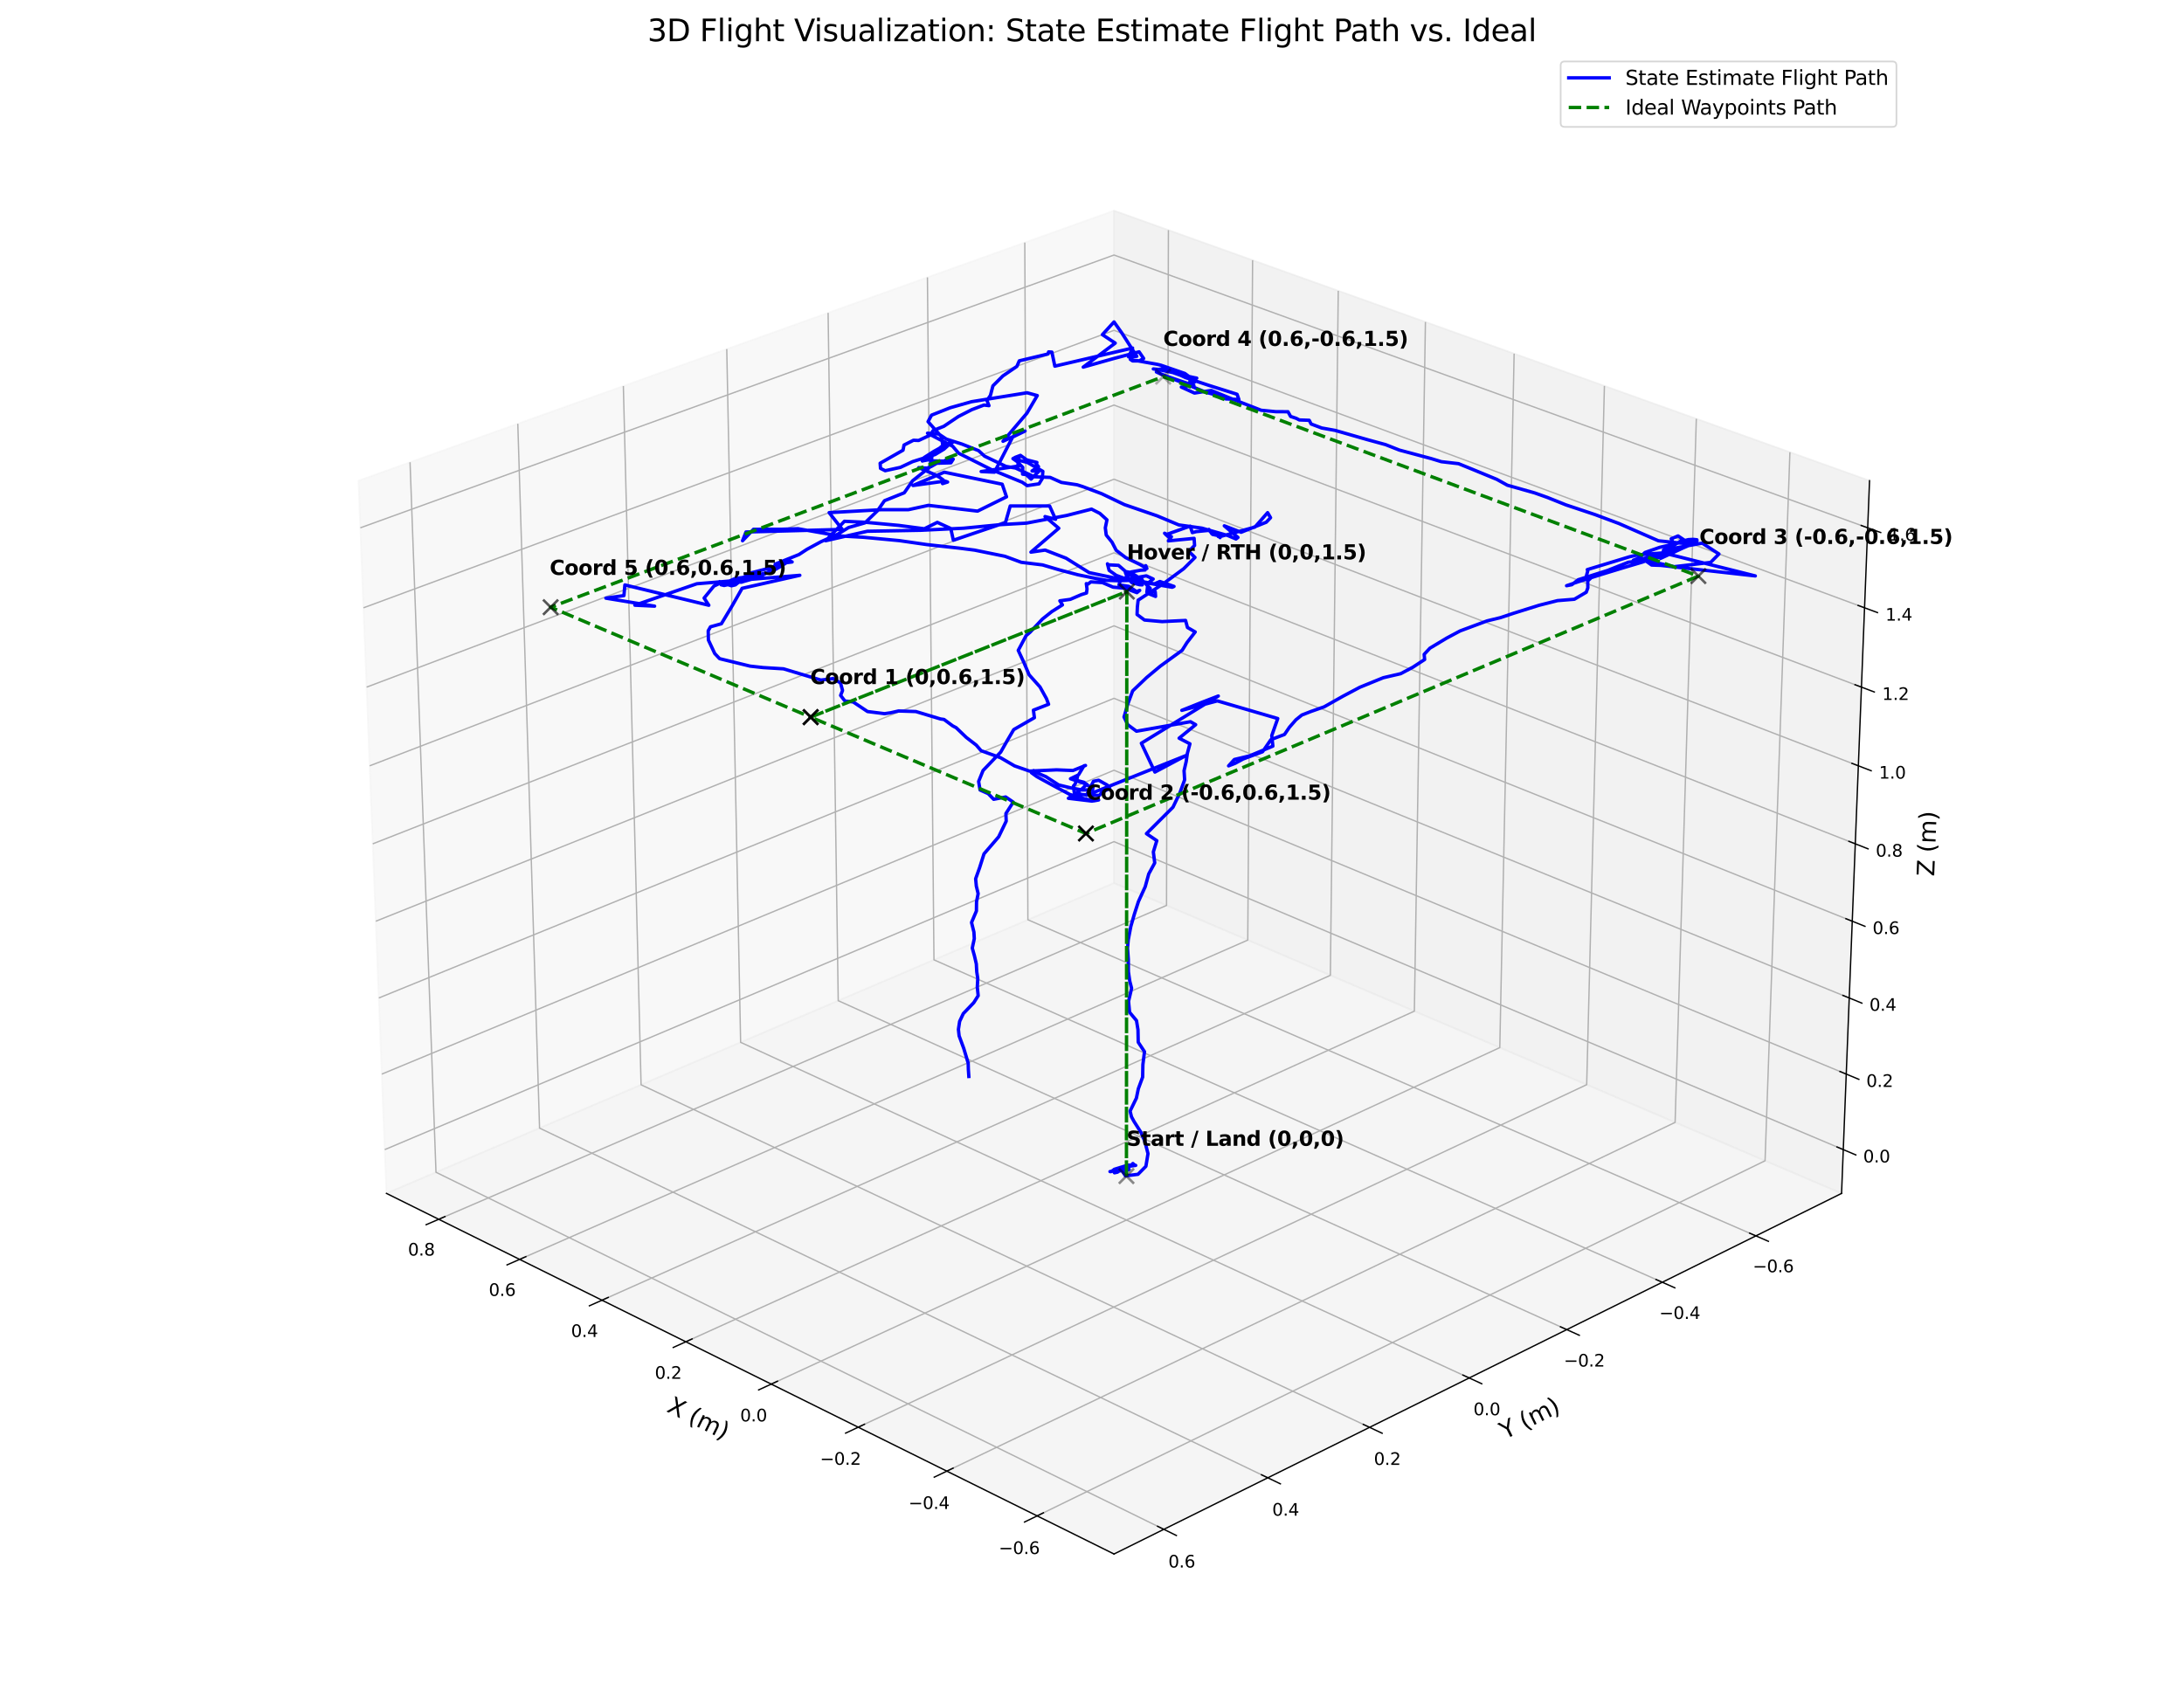 <?xml version="1.0" encoding="utf-8" standalone="no"?>
<!DOCTYPE svg PUBLIC "-//W3C//DTD SVG 1.1//EN"
  "http://www.w3.org/Graphics/SVG/1.1/DTD/svg11.dtd">
<svg xmlns:xlink="http://www.w3.org/1999/xlink" width="1296pt" height="1008pt" viewBox="0 0 1296 1008" xmlns="http://www.w3.org/2000/svg" version="1.1">
 <defs>
  <style type="text/css">*{stroke-linejoin: round; stroke-linecap: butt}</style>
 </defs>
 <g id="figure_1">
  <g id="patch_1">
   <path d="M 0 1008 
L 1296 1008 
L 1296 0 
L 0 0 
z
" style="fill: #ffffff"/>
  </g>
  <g id="patch_2">
   <path d="M 164.64 997.2 
L 1131.36 997.2 
L 1131.36 30.48 
L 164.64 30.48 
z
" style="fill: #ffffff"/>
  </g>
  <g id="pane3d_1">
   <g id="patch_3">
    <path d="M 661.064 524.082 
L 229.329 708.286 
L 212.725 285.285 
L 661.064 125.027 
" style="fill: #f2f2f2; opacity: 0.5; stroke: #f2f2f2; stroke-linejoin: miter"/>
   </g>
  </g>
  <g id="pane3d_2">
   <g id="patch_4">
    <path d="M 1092.799 708.286 
L 661.064 524.082 
L 661.064 125.027 
L 1109.403 285.285 
" style="fill: #e6e6e6; opacity: 0.5; stroke: #e6e6e6; stroke-linejoin: miter"/>
   </g>
  </g>
  <g id="pane3d_3">
   <g id="patch_5">
    <path d="M 1092.799 708.286 
L 661.064 524.082 
L 229.329 708.286 
L 661.064 922.31 
" style="fill: #ececec; opacity: 0.5; stroke: #ececec; stroke-linejoin: miter"/>
   </g>
  </g>
  <g id="grid3d_1">
   <g id="Line3DCollection_1">
    <path d="M 615.433 899.689 
L 1047.397 688.915 
L 1062.142 268.392 
" style="fill: none; stroke: #b0b0b0; stroke-width: 0.8"/>
    <path d="M 561.852 873.128 
L 994.016 666.14 
L 1006.61 248.542 
" style="fill: none; stroke: #b0b0b0; stroke-width: 0.8"/>
    <path d="M 509.266 847.059 
L 941.554 643.756 
L 952.068 229.046 
" style="fill: none; stroke: #b0b0b0; stroke-width: 0.8"/>
    <path d="M 457.647 821.47 
L 889.987 621.754 
L 898.492 209.896 
" style="fill: none; stroke: #b0b0b0; stroke-width: 0.8"/>
    <path d="M 406.968 796.347 
L 839.291 600.125 
L 845.855 191.081 
" style="fill: none; stroke: #b0b0b0; stroke-width: 0.8"/>
    <path d="M 357.205 771.678 
L 789.446 578.858 
L 794.133 172.593 
" style="fill: none; stroke: #b0b0b0; stroke-width: 0.8"/>
    <path d="M 308.332 747.45 
L 740.43 557.945 
L 743.303 154.423 
" style="fill: none; stroke: #b0b0b0; stroke-width: 0.8"/>
    <path d="M 260.326 723.652 
L 692.223 537.376 
L 693.341 136.565 
" style="fill: none; stroke: #b0b0b0; stroke-width: 0.8"/>
   </g>
  </g>
  <g id="grid3d_2">
   <g id="Line3DCollection_2">
    <path d="M 608.119 143.952 
L 609.96 545.886 
L 1041.947 733.495 
" style="fill: none; stroke: #b0b0b0; stroke-width: 0.8"/>
    <path d="M 550.339 164.606 
L 554.224 569.666 
L 986.411 761.026 
" style="fill: none; stroke: #b0b0b0; stroke-width: 0.8"/>
    <path d="M 491.399 185.674 
L 497.41 593.906 
L 929.716 789.131 
" style="fill: none; stroke: #b0b0b0; stroke-width: 0.8"/>
    <path d="M 431.265 207.169 
L 439.487 618.62 
L 871.828 817.828 
" style="fill: none; stroke: #b0b0b0; stroke-width: 0.8"/>
    <path d="M 369.9 229.103 
L 380.42 643.822 
L 812.708 847.135 
" style="fill: none; stroke: #b0b0b0; stroke-width: 0.8"/>
    <path d="M 307.265 251.492 
L 320.176 669.525 
L 752.315 877.074 
" style="fill: none; stroke: #b0b0b0; stroke-width: 0.8"/>
    <path d="M 243.322 274.348 
L 258.72 695.746 
L 690.609 907.663 
" style="fill: none; stroke: #b0b0b0; stroke-width: 0.8"/>
   </g>
  </g>
  <g id="grid3d_3">
   <g id="Line3DCollection_3">
    <path d="M 1093.819 682.304 
L 661.064 499.509 
L 228.309 682.304 
" style="fill: none; stroke: #b0b0b0; stroke-width: 0.8"/>
    <path d="M 1095.578 637.486 
L 661.064 457.141 
L 226.55 637.486 
" style="fill: none; stroke: #b0b0b0; stroke-width: 0.8"/>
    <path d="M 1097.352 592.302 
L 661.064 414.451 
L 224.776 592.302 
" style="fill: none; stroke: #b0b0b0; stroke-width: 0.8"/>
    <path d="M 1099.14 546.748 
L 661.064 371.437 
L 222.988 546.748 
" style="fill: none; stroke: #b0b0b0; stroke-width: 0.8"/>
    <path d="M 1100.943 500.819 
L 661.064 328.093 
L 221.185 500.819 
" style="fill: none; stroke: #b0b0b0; stroke-width: 0.8"/>
    <path d="M 1102.76 454.511 
L 661.064 284.416 
L 219.367 454.511 
" style="fill: none; stroke: #b0b0b0; stroke-width: 0.8"/>
    <path d="M 1104.593 407.818 
L 661.064 240.403 
L 217.534 407.818 
" style="fill: none; stroke: #b0b0b0; stroke-width: 0.8"/>
    <path d="M 1106.441 360.736 
L 661.064 196.05 
L 215.686 360.736 
" style="fill: none; stroke: #b0b0b0; stroke-width: 0.8"/>
    <path d="M 1108.305 313.26 
L 661.064 151.352 
L 213.823 313.26 
" style="fill: none; stroke: #b0b0b0; stroke-width: 0.8"/>
   </g>
  </g>
  <g id="axis3d_1">
   <g id="line2d_1">
    <path d="M 229.329 708.286 
L 661.064 922.31 
" style="fill: none; stroke: #000000; stroke-width: 0.8; stroke-linecap: square"/>
   </g>
   <g id="xtick_1">
    <g id="line2d_2">
     <path d="M 619.164 897.869 
L 607.957 903.337 
" style="fill: none; stroke: #000000; stroke-width: 0.8; stroke-linecap: square"/>
    </g>
    <g id="text_1">
     <!-- −0.6 -->
     <g transform="translate(592.665 922.306) scale(0.1 -0.1)">
      <defs>
       <path id="DejaVuSans-2212" d="M 678 2272 
L 4684 2272 
L 4684 1741 
L 678 1741 
L 678 2272 
z
" transform="scale(0.016)"/>
       <path id="DejaVuSans-30" d="M 2034 4250 
Q 1547 4250 1301 3770 
Q 1056 3291 1056 2328 
Q 1056 1369 1301 889 
Q 1547 409 2034 409 
Q 2525 409 2770 889 
Q 3016 1369 3016 2328 
Q 3016 3291 2770 3770 
Q 2525 4250 2034 4250 
z
M 2034 4750 
Q 2819 4750 3233 4129 
Q 3647 3509 3647 2328 
Q 3647 1150 3233 529 
Q 2819 -91 2034 -91 
Q 1250 -91 836 529 
Q 422 1150 422 2328 
Q 422 3509 836 4129 
Q 1250 4750 2034 4750 
z
" transform="scale(0.016)"/>
       <path id="DejaVuSans-2e" d="M 684 794 
L 1344 794 
L 1344 0 
L 684 0 
L 684 794 
z
" transform="scale(0.016)"/>
       <path id="DejaVuSans-36" d="M 2113 2584 
Q 1688 2584 1439 2293 
Q 1191 2003 1191 1497 
Q 1191 994 1439 701 
Q 1688 409 2113 409 
Q 2538 409 2786 701 
Q 3034 994 3034 1497 
Q 3034 2003 2786 2293 
Q 2538 2584 2113 2584 
z
M 3366 4563 
L 3366 3988 
Q 3128 4100 2886 4159 
Q 2644 4219 2406 4219 
Q 1781 4219 1451 3797 
Q 1122 3375 1075 2522 
Q 1259 2794 1537 2939 
Q 1816 3084 2150 3084 
Q 2853 3084 3261 2657 
Q 3669 2231 3669 1497 
Q 3669 778 3244 343 
Q 2819 -91 2113 -91 
Q 1303 -91 875 529 
Q 447 1150 447 2328 
Q 447 3434 972 4092 
Q 1497 4750 2381 4750 
Q 2619 4750 2861 4703 
Q 3103 4656 3366 4563 
z
" transform="scale(0.016)"/>
      </defs>
      <use xlink:href="#DejaVuSans-2212"/>
      <use xlink:href="#DejaVuSans-30" transform="translate(83.789 0)"/>
      <use xlink:href="#DejaVuSans-2e" transform="translate(147.412 0)"/>
      <use xlink:href="#DejaVuSans-36" transform="translate(179.199 0)"/>
     </g>
    </g>
   </g>
   <g id="xtick_2">
    <g id="line2d_3">
     <path d="M 565.582 871.341 
L 554.378 876.708 
" style="fill: none; stroke: #000000; stroke-width: 0.8; stroke-linecap: square"/>
    </g>
    <g id="text_2">
     <!-- −0.4 -->
     <g transform="translate(539.135 895.579) scale(0.1 -0.1)">
      <defs>
       <path id="DejaVuSans-34" d="M 2419 4116 
L 825 1625 
L 2419 1625 
L 2419 4116 
z
M 2253 4666 
L 3047 4666 
L 3047 1625 
L 3713 1625 
L 3713 1100 
L 3047 1100 
L 3047 0 
L 2419 0 
L 2419 1100 
L 313 1100 
L 313 1709 
L 2253 4666 
z
" transform="scale(0.016)"/>
      </defs>
      <use xlink:href="#DejaVuSans-2212"/>
      <use xlink:href="#DejaVuSans-30" transform="translate(83.789 0)"/>
      <use xlink:href="#DejaVuSans-2e" transform="translate(147.412 0)"/>
      <use xlink:href="#DejaVuSans-34" transform="translate(179.199 0)"/>
     </g>
    </g>
   </g>
   <g id="xtick_3">
    <g id="line2d_4">
     <path d="M 512.995 845.306 
L 501.795 850.573 
" style="fill: none; stroke: #000000; stroke-width: 0.8; stroke-linecap: square"/>
    </g>
    <g id="text_3">
     <!-- −0.2 -->
     <g transform="translate(486.599 869.349) scale(0.1 -0.1)">
      <defs>
       <path id="DejaVuSans-32" d="M 1228 531 
L 3431 531 
L 3431 0 
L 469 0 
L 469 531 
Q 828 903 1448 1529 
Q 2069 2156 2228 2338 
Q 2531 2678 2651 2914 
Q 2772 3150 2772 3378 
Q 2772 3750 2511 3984 
Q 2250 4219 1831 4219 
Q 1534 4219 1204 4116 
Q 875 4013 500 3803 
L 500 4441 
Q 881 4594 1212 4672 
Q 1544 4750 1819 4750 
Q 2544 4750 2975 4387 
Q 3406 4025 3406 3419 
Q 3406 3131 3298 2873 
Q 3191 2616 2906 2266 
Q 2828 2175 2409 1742 
Q 1991 1309 1228 531 
z
" transform="scale(0.016)"/>
      </defs>
      <use xlink:href="#DejaVuSans-2212"/>
      <use xlink:href="#DejaVuSans-30" transform="translate(83.789 0)"/>
      <use xlink:href="#DejaVuSans-2e" transform="translate(147.412 0)"/>
      <use xlink:href="#DejaVuSans-32" transform="translate(179.199 0)"/>
     </g>
    </g>
   </g>
   <g id="xtick_4">
    <g id="line2d_5">
     <path d="M 461.373 819.749 
L 450.18 824.919 
" style="fill: none; stroke: #000000; stroke-width: 0.8; stroke-linecap: square"/>
    </g>
    <g id="text_4">
     <!-- 0.0 -->
     <g transform="translate(439.219 843.601) scale(0.1 -0.1)">
      <use xlink:href="#DejaVuSans-30"/>
      <use xlink:href="#DejaVuSans-2e" transform="translate(63.623 0)"/>
      <use xlink:href="#DejaVuSans-30" transform="translate(95.41 0)"/>
     </g>
    </g>
   </g>
   <g id="xtick_5">
    <g id="line2d_6">
     <path d="M 410.692 794.657 
L 399.507 799.734 
" style="fill: none; stroke: #000000; stroke-width: 0.8; stroke-linecap: square"/>
    </g>
    <g id="text_5">
     <!-- 0.2 -->
     <g transform="translate(388.591 818.323) scale(0.1 -0.1)">
      <use xlink:href="#DejaVuSans-30"/>
      <use xlink:href="#DejaVuSans-2e" transform="translate(63.623 0)"/>
      <use xlink:href="#DejaVuSans-32" transform="translate(95.41 0)"/>
     </g>
    </g>
   </g>
   <g id="xtick_6">
    <g id="line2d_7">
     <path d="M 360.925 770.018 
L 349.749 775.004 
" style="fill: none; stroke: #000000; stroke-width: 0.8; stroke-linecap: square"/>
    </g>
    <g id="text_6">
     <!-- 0.4 -->
     <g transform="translate(338.878 793.502) scale(0.1 -0.1)">
      <use xlink:href="#DejaVuSans-30"/>
      <use xlink:href="#DejaVuSans-2e" transform="translate(63.623 0)"/>
      <use xlink:href="#DejaVuSans-34" transform="translate(95.41 0)"/>
     </g>
    </g>
   </g>
   <g id="xtick_7">
    <g id="line2d_8">
     <path d="M 312.049 745.82 
L 300.884 750.717 
" style="fill: none; stroke: #000000; stroke-width: 0.8; stroke-linecap: square"/>
    </g>
    <g id="text_7">
     <!-- 0.6 -->
     <g transform="translate(290.055 769.126) scale(0.1 -0.1)">
      <use xlink:href="#DejaVuSans-30"/>
      <use xlink:href="#DejaVuSans-2e" transform="translate(63.623 0)"/>
      <use xlink:href="#DejaVuSans-36" transform="translate(95.41 0)"/>
     </g>
    </g>
   </g>
   <g id="xtick_8">
    <g id="line2d_9">
     <path d="M 264.039 722.051 
L 252.886 726.861 
" style="fill: none; stroke: #000000; stroke-width: 0.8; stroke-linecap: square"/>
    </g>
    <g id="text_8">
     <!-- 0.8 -->
     <g transform="translate(242.098 745.182) scale(0.1 -0.1)">
      <defs>
       <path id="DejaVuSans-38" d="M 2034 2216 
Q 1584 2216 1326 1975 
Q 1069 1734 1069 1313 
Q 1069 891 1326 650 
Q 1584 409 2034 409 
Q 2484 409 2743 651 
Q 3003 894 3003 1313 
Q 3003 1734 2745 1975 
Q 2488 2216 2034 2216 
z
M 1403 2484 
Q 997 2584 770 2862 
Q 544 3141 544 3541 
Q 544 4100 942 4425 
Q 1341 4750 2034 4750 
Q 2731 4750 3128 4425 
Q 3525 4100 3525 3541 
Q 3525 3141 3298 2862 
Q 3072 2584 2669 2484 
Q 3125 2378 3379 2068 
Q 3634 1759 3634 1313 
Q 3634 634 3220 271 
Q 2806 -91 2034 -91 
Q 1263 -91 848 271 
Q 434 634 434 1313 
Q 434 1759 690 2068 
Q 947 2378 1403 2484 
z
M 1172 3481 
Q 1172 3119 1398 2916 
Q 1625 2713 2034 2713 
Q 2441 2713 2670 2916 
Q 2900 3119 2900 3481 
Q 2900 3844 2670 4047 
Q 2441 4250 2034 4250 
Q 1625 4250 1398 4047 
Q 1172 3844 1172 3481 
z
" transform="scale(0.016)"/>
      </defs>
      <use xlink:href="#DejaVuSans-30"/>
      <use xlink:href="#DejaVuSans-2e" transform="translate(63.623 0)"/>
      <use xlink:href="#DejaVuSans-38" transform="translate(95.41 0)"/>
     </g>
    </g>
   </g>
   <g id="text_9">
    <!-- X (m) -->
    <g transform="translate(395.039 837.512) rotate(-333.631) scale(0.14 -0.14)">
     <defs>
      <path id="DejaVuSans-58" d="M 403 4666 
L 1081 4666 
L 2241 2931 
L 3406 4666 
L 4084 4666 
L 2584 2425 
L 4184 0 
L 3506 0 
L 2194 1984 
L 872 0 
L 191 0 
L 1856 2491 
L 403 4666 
z
" transform="scale(0.016)"/>
      <path id="DejaVuSans-20" transform="scale(0.016)"/>
      <path id="DejaVuSans-28" d="M 1984 4856 
Q 1566 4138 1362 3434 
Q 1159 2731 1159 2009 
Q 1159 1288 1364 580 
Q 1569 -128 1984 -844 
L 1484 -844 
Q 1016 -109 783 600 
Q 550 1309 550 2009 
Q 550 2706 781 3412 
Q 1013 4119 1484 4856 
L 1984 4856 
z
" transform="scale(0.016)"/>
      <path id="DejaVuSans-6d" d="M 3328 2828 
Q 3544 3216 3844 3400 
Q 4144 3584 4550 3584 
Q 5097 3584 5394 3201 
Q 5691 2819 5691 2113 
L 5691 0 
L 5113 0 
L 5113 2094 
Q 5113 2597 4934 2840 
Q 4756 3084 4391 3084 
Q 3944 3084 3684 2787 
Q 3425 2491 3425 1978 
L 3425 0 
L 2847 0 
L 2847 2094 
Q 2847 2600 2669 2842 
Q 2491 3084 2119 3084 
Q 1678 3084 1418 2786 
Q 1159 2488 1159 1978 
L 1159 0 
L 581 0 
L 581 3500 
L 1159 3500 
L 1159 2956 
Q 1356 3278 1631 3431 
Q 1906 3584 2284 3584 
Q 2666 3584 2933 3390 
Q 3200 3197 3328 2828 
z
" transform="scale(0.016)"/>
      <path id="DejaVuSans-29" d="M 513 4856 
L 1013 4856 
Q 1481 4119 1714 3412 
Q 1947 2706 1947 2009 
Q 1947 1309 1714 600 
Q 1481 -109 1013 -844 
L 513 -844 
Q 928 -128 1133 580 
Q 1338 1288 1338 2009 
Q 1338 2731 1133 3434 
Q 928 4138 513 4856 
z
" transform="scale(0.016)"/>
     </defs>
     <use xlink:href="#DejaVuSans-58"/>
     <use xlink:href="#DejaVuSans-20" transform="translate(68.506 0)"/>
     <use xlink:href="#DejaVuSans-28" transform="translate(100.293 0)"/>
     <use xlink:href="#DejaVuSans-6d" transform="translate(139.307 0)"/>
     <use xlink:href="#DejaVuSans-29" transform="translate(236.719 0)"/>
    </g>
   </g>
  </g>
  <g id="axis3d_2">
   <g id="line2d_10">
    <path d="M 1092.799 708.286 
L 661.064 922.31 
" style="fill: none; stroke: #000000; stroke-width: 0.8; stroke-linecap: square"/>
   </g>
   <g id="xtick_9">
    <g id="line2d_11">
     <path d="M 1038.232 731.881 
L 1049.391 736.727 
" style="fill: none; stroke: #000000; stroke-width: 0.8; stroke-linecap: square"/>
    </g>
    <g id="text_10">
     <!-- −0.6 -->
     <g transform="translate(1040.102 755.085) scale(0.1 -0.1)">
      <use xlink:href="#DejaVuSans-2212"/>
      <use xlink:href="#DejaVuSans-30" transform="translate(83.789 0)"/>
      <use xlink:href="#DejaVuSans-2e" transform="translate(147.412 0)"/>
      <use xlink:href="#DejaVuSans-36" transform="translate(179.199 0)"/>
     </g>
    </g>
   </g>
   <g id="xtick_10">
    <g id="line2d_12">
     <path d="M 982.691 759.379 
L 993.863 764.326 
" style="fill: none; stroke: #000000; stroke-width: 0.8; stroke-linecap: square"/>
    </g>
    <g id="text_11">
     <!-- −0.4 -->
     <g transform="translate(984.623 782.785) scale(0.1 -0.1)">
      <use xlink:href="#DejaVuSans-2212"/>
      <use xlink:href="#DejaVuSans-30" transform="translate(83.789 0)"/>
      <use xlink:href="#DejaVuSans-2e" transform="translate(147.412 0)"/>
      <use xlink:href="#DejaVuSans-34" transform="translate(179.199 0)"/>
     </g>
    </g>
   </g>
   <g id="xtick_11">
    <g id="line2d_13">
     <path d="M 925.993 787.45 
L 937.176 792.5 
" style="fill: none; stroke: #000000; stroke-width: 0.8; stroke-linecap: square"/>
    </g>
    <g id="text_12">
     <!-- −0.2 -->
     <g transform="translate(927.986 811.063) scale(0.1 -0.1)">
      <use xlink:href="#DejaVuSans-2212"/>
      <use xlink:href="#DejaVuSans-30" transform="translate(83.789 0)"/>
      <use xlink:href="#DejaVuSans-2e" transform="translate(147.412 0)"/>
      <use xlink:href="#DejaVuSans-32" transform="translate(179.199 0)"/>
     </g>
    </g>
   </g>
   <g id="xtick_12">
    <g id="line2d_14">
     <path d="M 868.102 816.111 
L 879.294 821.268 
" style="fill: none; stroke: #000000; stroke-width: 0.8; stroke-linecap: square"/>
    </g>
    <g id="text_13">
     <!-- 0.0 -->
     <g transform="translate(874.345 839.936) scale(0.1 -0.1)">
      <use xlink:href="#DejaVuSans-30"/>
      <use xlink:href="#DejaVuSans-2e" transform="translate(63.623 0)"/>
      <use xlink:href="#DejaVuSans-30" transform="translate(95.41 0)"/>
     </g>
    </g>
   </g>
   <g id="xtick_13">
    <g id="line2d_15">
     <path d="M 808.979 845.382 
L 820.179 850.649 
" style="fill: none; stroke: #000000; stroke-width: 0.8; stroke-linecap: square"/>
    </g>
    <g id="text_14">
     <!-- 0.2 -->
     <g transform="translate(815.282 869.425) scale(0.1 -0.1)">
      <use xlink:href="#DejaVuSans-30"/>
      <use xlink:href="#DejaVuSans-2e" transform="translate(63.623 0)"/>
      <use xlink:href="#DejaVuSans-32" transform="translate(95.41 0)"/>
     </g>
    </g>
   </g>
   <g id="xtick_14">
    <g id="line2d_16">
     <path d="M 748.585 875.282 
L 759.79 880.664 
" style="fill: none; stroke: #000000; stroke-width: 0.8; stroke-linecap: square"/>
    </g>
    <g id="text_15">
     <!-- 0.4 -->
     <g transform="translate(754.948 899.549) scale(0.1 -0.1)">
      <use xlink:href="#DejaVuSans-30"/>
      <use xlink:href="#DejaVuSans-2e" transform="translate(63.623 0)"/>
      <use xlink:href="#DejaVuSans-34" transform="translate(95.41 0)"/>
     </g>
    </g>
   </g>
   <g id="xtick_15">
    <g id="line2d_17">
     <path d="M 686.878 905.832 
L 698.086 911.332 
" style="fill: none; stroke: #000000; stroke-width: 0.8; stroke-linecap: square"/>
    </g>
    <g id="text_16">
     <!-- 0.6 -->
     <g transform="translate(693.3 930.329) scale(0.1 -0.1)">
      <use xlink:href="#DejaVuSans-30"/>
      <use xlink:href="#DejaVuSans-2e" transform="translate(63.623 0)"/>
      <use xlink:href="#DejaVuSans-36" transform="translate(95.41 0)"/>
     </g>
    </g>
   </g>
   <g id="text_17">
    <!-- Y (m) -->
    <g transform="translate(892.97 854.426) rotate(-26.369) scale(0.14 -0.14)">
     <defs>
      <path id="DejaVuSans-59" d="M -13 4666 
L 666 4666 
L 1959 2747 
L 3244 4666 
L 3922 4666 
L 2272 2222 
L 2272 0 
L 1638 0 
L 1638 2222 
L -13 4666 
z
" transform="scale(0.016)"/>
     </defs>
     <use xlink:href="#DejaVuSans-59"/>
     <use xlink:href="#DejaVuSans-20" transform="translate(61.084 0)"/>
     <use xlink:href="#DejaVuSans-28" transform="translate(92.871 0)"/>
     <use xlink:href="#DejaVuSans-6d" transform="translate(131.885 0)"/>
     <use xlink:href="#DejaVuSans-29" transform="translate(229.297 0)"/>
    </g>
   </g>
  </g>
  <g id="axis3d_3">
   <g id="line2d_18">
    <path d="M 1092.799 708.286 
L 1109.403 285.285 
" style="fill: none; stroke: #000000; stroke-width: 0.8; stroke-linecap: square"/>
   </g>
   <g id="xtick_16">
    <g id="line2d_19">
     <path d="M 1090.099 680.733 
L 1101.271 685.452 
" style="fill: none; stroke: #000000; stroke-width: 0.8; stroke-linecap: square"/>
    </g>
    <g id="text_18">
     <!-- 0.0 -->
     <g transform="translate(1105.635 689.902) scale(0.1 -0.1)">
      <use xlink:href="#DejaVuSans-30"/>
      <use xlink:href="#DejaVuSans-2e" transform="translate(63.623 0)"/>
      <use xlink:href="#DejaVuSans-30" transform="translate(95.41 0)"/>
     </g>
    </g>
   </g>
   <g id="xtick_17">
    <g id="line2d_20">
     <path d="M 1091.842 635.935 
L 1103.063 640.593 
" style="fill: none; stroke: #000000; stroke-width: 0.8; stroke-linecap: square"/>
    </g>
    <g id="text_19">
     <!-- 0.2 -->
     <g transform="translate(1107.475 645.084) scale(0.1 -0.1)">
      <use xlink:href="#DejaVuSans-30"/>
      <use xlink:href="#DejaVuSans-2e" transform="translate(63.623 0)"/>
      <use xlink:href="#DejaVuSans-32" transform="translate(95.41 0)"/>
     </g>
    </g>
   </g>
   <g id="xtick_18">
    <g id="line2d_21">
     <path d="M 1093.599 590.773 
L 1104.869 595.367 
" style="fill: none; stroke: #000000; stroke-width: 0.8; stroke-linecap: square"/>
    </g>
    <g id="text_20">
     <!-- 0.4 -->
     <g transform="translate(1109.33 599.901) scale(0.1 -0.1)">
      <use xlink:href="#DejaVuSans-30"/>
      <use xlink:href="#DejaVuSans-2e" transform="translate(63.623 0)"/>
      <use xlink:href="#DejaVuSans-34" transform="translate(95.41 0)"/>
     </g>
    </g>
   </g>
   <g id="xtick_19">
    <g id="line2d_22">
     <path d="M 1095.371 545.24 
L 1106.691 549.77 
" style="fill: none; stroke: #000000; stroke-width: 0.8; stroke-linecap: square"/>
    </g>
    <g id="text_21">
     <!-- 0.6 -->
     <g transform="translate(1111.2 554.347) scale(0.1 -0.1)">
      <use xlink:href="#DejaVuSans-30"/>
      <use xlink:href="#DejaVuSans-2e" transform="translate(63.623 0)"/>
      <use xlink:href="#DejaVuSans-36" transform="translate(95.41 0)"/>
     </g>
    </g>
   </g>
   <g id="xtick_20">
    <g id="line2d_23">
     <path d="M 1097.157 499.333 
L 1108.527 503.797 
" style="fill: none; stroke: #000000; stroke-width: 0.8; stroke-linecap: square"/>
    </g>
    <g id="text_22">
     <!-- 0.8 -->
     <g transform="translate(1113.085 508.418) scale(0.1 -0.1)">
      <use xlink:href="#DejaVuSans-30"/>
      <use xlink:href="#DejaVuSans-2e" transform="translate(63.623 0)"/>
      <use xlink:href="#DejaVuSans-38" transform="translate(95.41 0)"/>
     </g>
    </g>
   </g>
   <g id="xtick_21">
    <g id="line2d_24">
     <path d="M 1098.958 453.047 
L 1110.378 457.444 
" style="fill: none; stroke: #000000; stroke-width: 0.8; stroke-linecap: square"/>
    </g>
    <g id="text_23">
     <!-- 1.0 -->
     <g transform="translate(1114.986 462.109) scale(0.1 -0.1)">
      <defs>
       <path id="DejaVuSans-31" d="M 794 531 
L 1825 531 
L 1825 4091 
L 703 3866 
L 703 4441 
L 1819 4666 
L 2450 4666 
L 2450 531 
L 3481 531 
L 3481 0 
L 794 0 
L 794 531 
z
" transform="scale(0.016)"/>
      </defs>
      <use xlink:href="#DejaVuSans-31"/>
      <use xlink:href="#DejaVuSans-2e" transform="translate(63.623 0)"/>
      <use xlink:href="#DejaVuSans-30" transform="translate(95.41 0)"/>
     </g>
    </g>
   </g>
   <g id="xtick_22">
    <g id="line2d_25">
     <path d="M 1100.774 406.376 
L 1112.245 410.706 
" style="fill: none; stroke: #000000; stroke-width: 0.8; stroke-linecap: square"/>
    </g>
    <g id="text_24">
     <!-- 1.2 -->
     <g transform="translate(1116.902 415.416) scale(0.1 -0.1)">
      <use xlink:href="#DejaVuSans-31"/>
      <use xlink:href="#DejaVuSans-2e" transform="translate(63.623 0)"/>
      <use xlink:href="#DejaVuSans-32" transform="translate(95.41 0)"/>
     </g>
    </g>
   </g>
   <g id="xtick_23">
    <g id="line2d_26">
     <path d="M 1102.605 359.317 
L 1114.127 363.578 
" style="fill: none; stroke: #000000; stroke-width: 0.8; stroke-linecap: square"/>
    </g>
    <g id="text_25">
     <!-- 1.4 -->
     <g transform="translate(1118.835 368.334) scale(0.1 -0.1)">
      <use xlink:href="#DejaVuSans-31"/>
      <use xlink:href="#DejaVuSans-2e" transform="translate(63.623 0)"/>
      <use xlink:href="#DejaVuSans-34" transform="translate(95.41 0)"/>
     </g>
    </g>
   </g>
   <g id="xtick_24">
    <g id="line2d_27">
     <path d="M 1104.452 311.865 
L 1116.025 316.055 
" style="fill: none; stroke: #000000; stroke-width: 0.8; stroke-linecap: square"/>
    </g>
    <g id="text_26">
     <!-- 1.6 -->
     <g transform="translate(1120.783 320.858) scale(0.1 -0.1)">
      <use xlink:href="#DejaVuSans-31"/>
      <use xlink:href="#DejaVuSans-2e" transform="translate(63.623 0)"/>
      <use xlink:href="#DejaVuSans-36" transform="translate(95.41 0)"/>
     </g>
    </g>
   </g>
   <g id="text_27">
    <!-- Z (m) -->
    <g transform="translate(1147.73 520.213) rotate(-87.752) scale(0.14 -0.14)">
     <defs>
      <path id="DejaVuSans-5a" d="M 359 4666 
L 4025 4666 
L 4025 4184 
L 1075 531 
L 4097 531 
L 4097 0 
L 288 0 
L 288 481 
L 3238 4134 
L 359 4134 
L 359 4666 
z
" transform="scale(0.016)"/>
     </defs>
     <use xlink:href="#DejaVuSans-5a"/>
     <use xlink:href="#DejaVuSans-20" transform="translate(68.506 0)"/>
     <use xlink:href="#DejaVuSans-28" transform="translate(100.293 0)"/>
     <use xlink:href="#DejaVuSans-6d" transform="translate(139.307 0)"/>
     <use xlink:href="#DejaVuSans-29" transform="translate(236.719 0)"/>
    </g>
   </g>
  </g>
  <g id="axes_1">
   <g id="line2d_28">
    <path d="M 667.678 695.455 
L 667.334 695.391 
L 667.497 695.593 
L 667.24 695.339 
L 667.275 694.952 
L 667.712 695.355 
L 667.229 695.334 
L 667.228 695.637 
L 667.448 695.534 
L 668.064 694.859 
L 669.757 693.868 
L 670.018 694.006 
L 669.401 694.394 
L 669.72 694.242 
L 669.473 694.159 
L 669.125 694.318 
L 669.179 694.305 
L 669.558 694.398 
L 668.655 694.123 
L 668.622 694.037 
L 668.912 693.68 
L 668.96 694.004 
L 668.829 694.071 
L 666.956 694.885 
L 665.341 694.63 
L 665.48 694.729 
L 666.016 694.473 
L 663.704 695.2 
L 663.125 695.685 
L 661.329 696.061 
L 662.15 695.205 
L 662.663 695.448 
L 660.914 695.489 
L 662.763 694.596 
L 662.44 694.878 
L 662.438 694.961 
L 661.642 695.083 
L 662.53 694.561 
L 662.136 694.389 
L 662.687 694.127 
L 662.381 694.312 
L 662.698 694.301 
L 662.512 694.051 
L 660.509 695.097 
L 661.165 694.151 
L 662.129 693.836 
L 663.26 693.674 
L 663.144 694.009 
L 661.809 694.17 
L 660.445 694.553 
L 660.881 694.722 
L 660.317 694.797 
L 660.224 695.088 
L 660.201 694.882 
L 659.131 695.404 
L 658.674 695.322 
L 660.676 694.983 
L 660.452 694.698 
L 661.226 693.996 
L 668.366 691.797 
L 667.882 692.504 
L 667.643 692.524 
L 668.211 693.086 
L 668.208 692.732 
L 667.202 693.535 
L 668.333 692.629 
L 666.895 693.207 
L 668.195 692.403 
L 667.853 692.687 
L 670.079 691.546 
L 669.729 691.479 
L 671.208 691.576 
L 671.382 691.759 
L 670.849 691.841 
L 669.525 692.121 
L 670.201 691.942 
L 672.399 690.826 
L 671.964 690.815 
L 672.263 690.548 
L 673.196 691.4 
L 673.933 691.667 
L 670.364 692.152 
L 665.602 694.397 
L 667.859 697.881 
L 675.304 696.951 
L 679.985 692.209 
L 681.227 684.676 
L 679.304 677.287 
L 677.087 672.111 
L 672.95 665.622 
L 671.429 662.814 
L 670.598 659.427 
L 674.338 651.752 
L 675.492 646.183 
L 678.054 639.241 
L 678.195 631.829 
L 679.15 624.19 
L 675.433 618.548 
L 675.284 611.16 
L 674.406 605.731 
L 670.307 600.807 
L 669.682 594.303 
L 671.5 586.528 
L 670.425 582.373 
L 669.596 576.75 
L 669.557 569.408 
L 669.074 562.708 
L 669.534 557.686 
L 671.047 549.806 
L 673.124 542.592 
L 675.573 535.024 
L 679.578 526.269 
L 681.677 518.647 
L 685.231 512.139 
L 684.406 505.625 
L 686.453 498.933 
L 680.31 494.771 
L 696.043 479.085 
L 700.156 470.556 
L 702.97 462.821 
L 702.625 457.421 
L 703.884 452.025 
L 704.585 447.162 
L 706.109 441.45 
L 699.693 438.12 
L 709.512 430.101 
L 706.452 428.337 
L 674.407 433.976 
L 669.245 430.171 
L 667.009 425.561 
L 669.223 417.854 
L 672.143 410.029 
L 680.46 402.095 
L 688.522 395.374 
L 701.478 385.974 
L 704.361 381.393 
L 709.25 375.069 
L 704.649 372.422 
L 703.526 368.234 
L 689.573 368.922 
L 679.143 367.983 
L 674.743 364.705 
L 674.926 360.194 
L 675.383 356.2 
L 690.528 346.294 
L 702.457 337.497 
L 709.117 330.849 
L 705.413 327.199 
L 708.873 323.724 
L 708.59 319.525 
L 693.344 321.002 
L 695.128 318.532 
L 691.078 316.488 
L 693.301 318.577 
L 691.718 317.189 
L 692.873 316.988 
L 706.238 312.245 
L 707.538 316.111 
L 709.882 315.511 
L 717.46 314.768 
L 718.529 315.9 
L 722.186 317.709 
L 722.678 317.389 
L 723.985 319.085 
L 723.256 317.642 
L 722.931 318.425 
L 722.721 317.151 
L 719.144 316.848 
L 717.377 314.22 
L 719.551 317.179 
L 724.797 318.256 
L 744.688 312.821 
L 752.213 304.257 
L 753.962 307.256 
L 751.407 309.939 
L 736.485 315.902 
L 726.503 312.074 
L 734.607 318.974 
L 733.446 319.894 
L 728.528 317.82 
L 713.193 313.439 
L 699.505 311.536 
L 686.584 306.136 
L 667.241 299.485 
L 653.7 293.003 
L 642.398 288.765 
L 639.116 287.713 
L 629.842 286.325 
L 623.169 283.342 
L 613.714 282.956 
L 602.631 277.777 
L 596.966 276.819 
L 584.262 270.751 
L 580.701 267.466 
L 570.803 263.55 
L 561.603 260.615 
L 557.07 257.612 
L 550.395 257.1 
L 565.283 264.832 
L 568.855 268.978 
L 588.339 278.732 
L 606.611 286.225 
L 609.534 288.222 
L 616.569 287.161 
L 618.499 284.015 
L 618.835 279.749 
L 609.684 274.468 
L 602.975 272.784 
L 604.69 271.881 
L 604.714 273.689 
L 604.541 274.954 
L 606.894 277.362 
L 606.793 281.405 
L 609.012 281.704 
L 611.836 284.361 
L 616.459 279.719 
L 612.41 279.509 
L 616.247 276.953 
L 614.868 275.303 
L 615.316 274.472 
L 609.238 272.93 
L 605.542 270.261 
L 602.596 271.383 
L 601.084 272.196 
L 604.12 274.313 
L 604.075 276.382 
L 605.758 276.397 
L 582.225 279.864 
L 590.121 280.237 
L 600.911 259.385 
L 608.277 255.827 
L 595.184 261.897 
L 609.383 245.237 
L 615.526 234.771 
L 609.483 233.102 
L 576.533 238.412 
L 563.863 241.992 
L 552.785 246.391 
L 550.704 250.245 
L 558.618 259.133 
L 559.48 264.381 
L 553.356 269.48 
L 551.65 277.333 
L 541.524 285.358 
L 536.61 292.472 
L 524.856 297.171 
L 520.772 303.072 
L 513.287 310.313 
L 503.591 313.079 
L 497.224 316.998 
L 487.242 321.477 
L 478.786 326.066 
L 474.127 329.121 
L 459.997 334.79 
L 459.975 337.208 
L 450.48 342.52 
L 439.648 345.563 
L 440.912 345.029 
L 429.682 347.484 
L 427.842 347.041 
L 436.351 343.328 
L 445.698 342.102 
L 457.62 339.363 
L 462.732 336.459 
L 466.677 333.954 
L 470.06 333.519 
L 468.054 332.699 
L 463.339 334.987 
L 455.448 337.488 
L 446.014 339.916 
L 439.551 343.605 
L 436.878 345.879 
L 438.749 344.593 
L 442.101 342.643 
L 447.244 340.84 
L 448.79 340.166 
L 444.774 340.962 
L 446.629 343.221 
L 440.107 345.509 
L 438.768 345.208 
L 436.361 347.119 
L 434.082 347.666 
L 427.057 345.479 
L 427.015 345.171 
L 425.997 346.735 
L 423.625 347.851 
L 417.829 354.944 
L 420.624 359.224 
L 370.811 347.161 
L 370.252 353.486 
L 359.519 355.005 
L 388.453 359.757 
L 376.747 359.187 
L 413.496 346.464 
L 474.621 341.448 
L 440.375 349.168 
L 434.54 359.436 
L 428.079 370.202 
L 421.607 372.017 
L 420.257 374.375 
L 420.37 379.852 
L 424.138 387.887 
L 427.015 390.92 
L 445.062 395.34 
L 452.785 396.201 
L 464.934 396.952 
L 487.113 403.622 
L 494.401 402.753 
L 498.751 405.31 
L 499.983 409.802 
L 498.827 412.726 
L 501.357 416.045 
L 506.291 416.616 
L 514.797 422.299 
L 524.891 423.564 
L 528.619 423.01 
L 533.169 421.967 
L 543.485 422.302 
L 558.103 426.709 
L 560.203 427.011 
L 565.356 430.82 
L 567.39 431.893 
L 573.414 437.67 
L 579.318 442.215 
L 582.181 445.537 
L 593.677 449.681 
L 602.045 454.561 
L 610.881 457.648 
L 626.965 456.907 
L 636.696 457.302 
L 644.142 454.312 
L 643.238 454.51 
L 640.004 459.884 
L 635.226 462.183 
L 644.922 465.479 
L 641.815 468.45 
L 633.987 473.788 
L 647.944 475.454 
L 651.948 474.783 
L 648.985 475.325 
L 643.506 474.046 
L 634.89 471.522 
L 625.31 466.432 
L 615.284 460.942 
L 612.057 458.606 
L 613.374 457.323 
L 616.406 459.166 
L 620.62 460.941 
L 628.208 465.864 
L 635.282 467.577 
L 642.314 468.867 
L 648.365 468.726 
L 648.703 466.487 
L 647.207 466.913 
L 645.333 466.121 
L 643.274 464.307 
L 638.855 463.138 
L 639.359 461.236 
L 638.005 465.305 
L 636.977 466.543 
L 637.437 470.153 
L 642.047 471.595 
L 652.368 472.116 
L 653.825 470.256 
L 658.49 467.922 
L 657.172 466.013 
L 651.942 463.072 
L 648.882 463.695 
L 644.734 472.013 
L 703.78 448.416 
L 685.324 458.232 
L 677.287 441.115 
L 722.952 413.082 
L 712.99 416.918 
L 701.305 421.591 
L 722.387 415.975 
L 758.225 426.458 
L 754.662 436.586 
L 755.329 442.826 
L 741.463 448.628 
L 732.483 450.753 
L 729.054 454.539 
L 732.876 453.056 
L 737.669 450.464 
L 749.204 446.182 
L 754.148 438.99 
L 762.237 435.908 
L 765.165 431.615 
L 769.001 427.216 
L 772.517 424.373 
L 777.931 422.255 
L 785.754 419.513 
L 796.791 413.281 
L 806.973 407.879 
L 820.863 402.226 
L 831.162 399.841 
L 838.349 396.026 
L 845.383 391.432 
L 845.106 388.361 
L 848.518 384.696 
L 858.527 378.687 
L 866.46 374.448 
L 882.442 368.506 
L 890.357 366.581 
L 898.345 363.919 
L 913.306 359.232 
L 924.239 356.469 
L 934.227 355.655 
L 941.287 351.499 
L 942.247 348.874 
L 942.175 344.727 
L 943.962 343.127 
L 941.249 342.353 
L 942.191 338.812 
L 941.903 338.072 
L 966.863 330.479 
L 971.674 329.363 
L 987.063 328.121 
L 985.437 331.381 
L 998.72 325.218 
L 1003.467 323.156 
L 992.32 327.093 
L 974.825 333.541 
L 965.129 336.412 
L 949.985 341.025 
L 936.549 345.267 
L 929.618 347.625 
L 932.752 347.021 
L 936.465 344.101 
L 953.951 338.563 
L 966.279 333.688 
L 975.275 332.521 
L 982.033 331.037 
L 984.656 330.748 
L 981.499 330.103 
L 978.043 330.66 
L 975.051 331.622 
L 968.621 333.824 
L 969.246 332.496 
L 972.821 331.048 
L 976.164 327.897 
L 985.005 324.816 
L 996.752 322.095 
L 1002.22 322.007 
L 1006.984 321.075 
L 1006.951 320.353 
L 1004.741 320.106 
L 1001.904 320.266 
L 997.975 321.257 
L 998.646 320.245 
L 986.444 327.981 
L 1041.603 341.811 
L 985.556 335.563 
L 980.089 335.362 
L 975.972 332.403 
L 993.386 336.351 
L 1015.085 333.785 
L 1020.034 328.79 
L 1010.117 322.357 
L 987.076 326.523 
L 993.514 323.188 
L 991.702 319.782 
L 995.775 318.075 
L 1002.862 322.828 
L 998.622 322.455 
L 984.119 320.961 
L 960.702 310.719 
L 946.5 305.409 
L 929.221 299.645 
L 918.314 295.259 
L 910.672 292.544 
L 894.464 287.971 
L 888.198 284.496 
L 874.13 278.695 
L 865.51 275.189 
L 855.271 274.009 
L 849.247 272.165 
L 830.359 267.111 
L 822.2 263.884 
L 811.631 261.001 
L 792.225 255.431 
L 784.285 254.012 
L 778.018 251.639 
L 776.918 249.454 
L 771.023 249.242 
L 769.253 248.305 
L 765.847 247.155 
L 764.309 244.371 
L 756.972 244.327 
L 748.367 243.488 
L 730.544 236.539 
L 718.769 231.732 
L 708.807 233.284 
L 701.005 229.734 
L 702.979 229.624 
L 708.922 226.727 
L 706.09 226.271 
L 708.483 228.817 
L 691.656 223.079 
L 686.208 220.762 
L 689.925 222.511 
L 701.246 226.922 
L 715.943 232.957 
L 724.447 235.027 
L 727.364 236.757 
L 735.172 237.099 
L 734.086 234.02 
L 733.375 233.759 
L 717.187 228.672 
L 703.452 224.091 
L 691.568 218.483 
L 687.539 219.246 
L 684.389 218.966 
L 689.652 219.816 
L 696.053 221.13 
L 704.81 224.261 
L 710.156 224.414 
L 708.629 224.13 
L 705.517 223.435 
L 703.105 221.65 
L 688.834 216.731 
L 686.645 216.217 
L 675.43 214.215 
L 672.101 214.203 
L 670.719 213.271 
L 673.197 213.869 
L 676.052 214.168 
L 678.645 212.739 
L 675.945 208.802 
L 660.714 212.835 
L 642.802 217.882 
L 661.783 203.637 
L 654.157 198.621 
L 661.064 191.072 
L 665.849 197.841 
L 674.571 211.468 
L 669.694 211.792 
L 672.083 206.564 
L 625.948 217.313 
L 624.198 208.985 
L 622.265 208.849 
L 621.836 210.098 
L 604.856 214.151 
L 603.406 217.47 
L 595.104 223.127 
L 589.211 229.008 
L 587.734 234.649 
L 585.669 237.713 
L 586.864 240.756 
L 583.907 240.393 
L 576.715 243.115 
L 568.698 247.217 
L 560.075 253.018 
L 553.735 255.519 
L 552.022 258.214 
L 545.119 261.427 
L 542.059 261.293 
L 536.462 264.125 
L 535.868 267.186 
L 522.276 274.938 
L 522.505 277.988 
L 525.264 279.363 
L 534.299 277.389 
L 541.515 273.988 
L 554.928 269.751 
L 560.158 266.577 
L 564.439 262.724 
L 564.397 263.196 
L 565.486 262.396 
L 564.076 262.4 
L 554.147 267.896 
L 548.283 271.628 
L 547.344 273.64 
L 547.466 273.541 
L 551.72 272.741 
L 554.244 273.558 
L 561.556 273.686 
L 560.979 273.141 
L 565.648 272.535 
L 564.273 274.679 
L 555.896 274.93 
L 552.589 276.86 
L 550.205 277.827 
L 545.158 277.555 
L 554.857 281.732 
L 557.922 283.561 
L 559.785 284.914 
L 559.323 287.032 
L 562.308 286.078 
L 560.826 285.527 
L 541.783 288.14 
L 560.352 280.25 
L 594.701 287.377 
L 597.274 294.875 
L 580.101 303.354 
L 550.917 299.924 
L 539.118 302.489 
L 522.964 302.503 
L 492.021 304.25 
L 499.833 314.211 
L 442.668 315.742 
L 440.629 320.939 
L 447.151 314.136 
L 463.906 314.11 
L 473.572 313.805 
L 497.839 318.057 
L 512.497 318.884 
L 533.697 320.867 
L 550.015 323.218 
L 569.021 325.305 
L 578.311 326.494 
L 596.313 330.154 
L 606.019 333.728 
L 618.655 335.282 
L 628.734 338.255 
L 639.718 341.148 
L 649.88 343.236 
L 656.648 344.449 
L 663.729 344.655 
L 673.742 344.371 
L 684.999 346.545 
L 688.267 345.109 
L 696.671 348.047 
L 695.603 348.541 
L 669.122 343.996 
L 662.353 341.466 
L 658.151 338.49 
L 657.178 334.623 
L 657.385 335.197 
L 663.756 335.551 
L 670.161 341.095 
L 677.397 343.341 
L 678.404 345.479 
L 677.804 347.126 
L 676.207 347.042 
L 671.585 345.792 
L 669.013 342.92 
L 667.802 339.722 
L 668.431 339.317 
L 670.201 339.635 
L 673.309 341.229 
L 676.68 343.445 
L 681.033 347.444 
L 680.56 351.454 
L 685.525 351.247 
L 685.726 353.995 
L 681.227 352.178 
L 682.543 349.185 
L 680.191 346.893 
L 684.305 343.65 
L 680.243 341.76 
L 666.74 344.137 
L 646.323 339.854 
L 632.601 331.285 
L 620.189 326.481 
L 611.765 327.693 
L 628.295 313.521 
L 620.122 306.587 
L 626.392 308.198 
L 622.848 300.308 
L 599.471 300.283 
L 596.637 310.167 
L 565.726 320.63 
L 564.189 313.657 
L 556.204 310.031 
L 548.486 313.825 
L 533.26 311.814 
L 513.53 309.974 
L 501.091 309.384 
L 489.958 320.925 
L 514.677 315.302 
L 546.334 314.728 
L 571.822 313.495 
L 594.211 311.331 
L 609.069 310.486 
L 633.092 305.905 
L 647.727 302.171 
L 652.672 304.711 
L 656.869 308.529 
L 655.901 313.272 
L 656.446 317.555 
L 659.869 321.778 
L 662.374 326.63 
L 667.942 330.899 
L 676.607 335.097 
L 680.564 337.389 
L 679.898 335.723 
L 679.508 338.281 
L 676.889 338.42 
L 671.098 339.488 
L 669.761 341.557 
L 664.53 345.267 
L 664.04 347.135 
L 669.832 348.001 
L 673.645 350.562 
L 674.317 351.151 
L 676.299 350.384 
L 674.652 351.742 
L 667.533 349.122 
L 660.452 348.45 
L 654.213 345.779 
L 647.278 345.354 
L 645.678 346.648 
L 644.628 346.378 
L 645.041 349.586 
L 644.729 351.957 
L 641.622 352.925 
L 635.125 355.719 
L 628.925 356.582 
L 630.452 359.012 
L 624.174 362.963 
L 618.565 367.431 
L 611.238 375.238 
L 608.878 377.278 
L 604.231 385.997 
L 607.535 393.076 
L 610.691 400.501 
L 617.131 407.69 
L 620.976 414.633 
L 622.235 417.982 
L 613.239 421.481 
L 613.822 425.965 
L 601.554 433.011 
L 597.692 439.579 
L 593.839 446.365 
L 583.356 457.287 
L 580.724 463.798 
L 581.572 468.865 
L 586.421 471.035 
L 589.654 474.384 
L 596.785 473.01 
L 601.272 476.056 
L 596.907 482.84 
L 597.087 487.357 
L 592.617 496.651 
L 583.919 506.756 
L 581.283 515.049 
L 578.95 521.568 
L 579.355 525.896 
L 580.44 530.388 
L 579.477 535.193 
L 579.411 540.668 
L 576.516 547.49 
L 577.928 553.182 
L 578.154 557.085 
L 576.96 562.68 
L 578.242 567.3 
L 579.352 572.1 
L 579.609 576.763 
L 580.214 580.732 
L 579.936 585.874 
L 580.456 590.944 
L 577.849 595.073 
L 571.63 601.568 
L 569.457 606.183 
L 568.731 610.959 
L 569.149 614.776 
L 571.919 622.301 
L 574.526 630.962 
L 574.623 634.609 
L 574.914 638.878 
L 574.914 638.878 
" clip-path="url(#p89cfdbb33a)" style="fill: none; stroke: #0000ff; stroke-width: 2; stroke-linecap: square"/>
   </g>
   <g id="line2d_29">
    <path d="M 668.438 698.004 
L 668.671 351.107 
L 481.062 425.622 
L 644.398 494.677 
L 1007.838 341.906 
L 690.236 223.552 
L 326.752 360.382 
L 481.062 425.622 
L 668.671 351.107 
L 668.438 698.004 
" clip-path="url(#p89cfdbb33a)" style="fill: none; stroke-dasharray: 7.4,3.2; stroke-dashoffset: 0; stroke: #008000; stroke-width: 2"/>
   </g>
   <g id="Path3DCollection_1">
    <path d="M 685.764 228.024 
L 694.708 219.079 
M 685.764 219.079 
L 694.708 228.024 
" clip-path="url(#p89cfdbb33a)" style="fill-opacity: 0.3; stroke: #000000; stroke-opacity: 0.3; stroke-width: 1.5"/>
    <path d="M 663.966 702.476 
L 672.91 693.532 
M 663.966 693.532 
L 672.91 702.476 
" clip-path="url(#p89cfdbb33a)" style="fill-opacity: 0.449; stroke: #000000; stroke-opacity: 0.449; stroke-width: 1.5"/>
    <path d="M 1003.366 346.379 
L 1012.31 337.434 
M 1003.366 337.434 
L 1012.31 346.379 
" clip-path="url(#p89cfdbb33a)" style="fill-opacity: 0.606; stroke: #000000; stroke-opacity: 0.606; stroke-width: 1.5"/>
    <path d="M 664.198 355.579 
L 673.143 346.635 
M 664.198 346.635 
L 673.143 355.579 
" clip-path="url(#p89cfdbb33a)" style="fill-opacity: 0.629; stroke: #000000; stroke-opacity: 0.629; stroke-width: 1.5"/>
    <path d="M 322.28 364.854 
L 331.224 355.91 
M 322.28 355.91 
L 331.224 364.854 
" clip-path="url(#p89cfdbb33a)" style="fill-opacity: 0.653; stroke: #000000; stroke-opacity: 0.653; stroke-width: 1.5"/>
    <path d="M 476.59 430.094 
L 485.535 421.15 
M 476.59 421.15 
L 485.535 430.094 
" clip-path="url(#p89cfdbb33a)" style="fill-opacity: 0.822; stroke: #000000; stroke-opacity: 0.822; stroke-width: 1.5"/>
    <path d="M 476.59 430.094 
L 485.535 421.15 
M 476.59 421.15 
L 485.535 430.094 
" clip-path="url(#p89cfdbb33a)" style="fill-opacity: 0.822; stroke: #000000; stroke-opacity: 0.822; stroke-width: 1.5"/>
    <path d="M 639.925 499.149 
L 648.87 490.205 
M 639.925 490.205 
L 648.87 499.149 
" clip-path="url(#p89cfdbb33a)" style="stroke: #000000; stroke-width: 1.5"/>
   </g>
   <g id="text_28">
    <!-- Start / Land (0,0,0) -->
    <g transform="translate(668.45 680.039) scale(0.12 -0.12)">
     <defs>
      <path id="DejaVuSans-Bold-53" d="M 3834 4519 
L 3834 3531 
Q 3450 3703 3084 3790 
Q 2719 3878 2394 3878 
Q 1963 3878 1756 3759 
Q 1550 3641 1550 3391 
Q 1550 3203 1689 3098 
Q 1828 2994 2194 2919 
L 2706 2816 
Q 3484 2659 3812 2340 
Q 4141 2022 4141 1434 
Q 4141 663 3683 286 
Q 3225 -91 2284 -91 
Q 1841 -91 1394 -6 
Q 947 78 500 244 
L 500 1259 
Q 947 1022 1364 901 
Q 1781 781 2169 781 
Q 2563 781 2772 912 
Q 2981 1044 2981 1288 
Q 2981 1506 2839 1625 
Q 2697 1744 2272 1838 
L 1806 1941 
Q 1106 2091 782 2419 
Q 459 2747 459 3303 
Q 459 4000 909 4375 
Q 1359 4750 2203 4750 
Q 2588 4750 2994 4692 
Q 3400 4634 3834 4519 
z
" transform="scale(0.016)"/>
      <path id="DejaVuSans-Bold-74" d="M 1759 4494 
L 1759 3500 
L 2913 3500 
L 2913 2700 
L 1759 2700 
L 1759 1216 
Q 1759 972 1856 886 
Q 1953 800 2241 800 
L 2816 800 
L 2816 0 
L 1856 0 
Q 1194 0 917 276 
Q 641 553 641 1216 
L 641 2700 
L 84 2700 
L 84 3500 
L 641 3500 
L 641 4494 
L 1759 4494 
z
" transform="scale(0.016)"/>
      <path id="DejaVuSans-Bold-61" d="M 2106 1575 
Q 1756 1575 1579 1456 
Q 1403 1338 1403 1106 
Q 1403 894 1545 773 
Q 1688 653 1941 653 
Q 2256 653 2472 879 
Q 2688 1106 2688 1447 
L 2688 1575 
L 2106 1575 
z
M 3816 1997 
L 3816 0 
L 2688 0 
L 2688 519 
Q 2463 200 2181 54 
Q 1900 -91 1497 -91 
Q 953 -91 614 226 
Q 275 544 275 1050 
Q 275 1666 698 1953 
Q 1122 2241 2028 2241 
L 2688 2241 
L 2688 2328 
Q 2688 2594 2478 2717 
Q 2269 2841 1825 2841 
Q 1466 2841 1156 2769 
Q 847 2697 581 2553 
L 581 3406 
Q 941 3494 1303 3539 
Q 1666 3584 2028 3584 
Q 2975 3584 3395 3211 
Q 3816 2838 3816 1997 
z
" transform="scale(0.016)"/>
      <path id="DejaVuSans-Bold-72" d="M 3138 2547 
Q 2991 2616 2845 2648 
Q 2700 2681 2553 2681 
Q 2122 2681 1889 2404 
Q 1656 2128 1656 1613 
L 1656 0 
L 538 0 
L 538 3500 
L 1656 3500 
L 1656 2925 
Q 1872 3269 2151 3426 
Q 2431 3584 2822 3584 
Q 2878 3584 2943 3579 
Q 3009 3575 3134 3559 
L 3138 2547 
z
" transform="scale(0.016)"/>
      <path id="DejaVuSans-Bold-20" transform="scale(0.016)"/>
      <path id="DejaVuSans-Bold-2f" d="M 1644 4666 
L 2338 4666 
L 691 -594 
L 0 -594 
L 1644 4666 
z
" transform="scale(0.016)"/>
      <path id="DejaVuSans-Bold-4c" d="M 588 4666 
L 1791 4666 
L 1791 909 
L 3903 909 
L 3903 0 
L 588 0 
L 588 4666 
z
" transform="scale(0.016)"/>
      <path id="DejaVuSans-Bold-6e" d="M 4056 2131 
L 4056 0 
L 2931 0 
L 2931 347 
L 2931 1631 
Q 2931 2084 2911 2256 
Q 2891 2428 2841 2509 
Q 2775 2619 2662 2680 
Q 2550 2741 2406 2741 
Q 2056 2741 1856 2470 
Q 1656 2200 1656 1722 
L 1656 0 
L 538 0 
L 538 3500 
L 1656 3500 
L 1656 2988 
Q 1909 3294 2193 3439 
Q 2478 3584 2822 3584 
Q 3428 3584 3742 3212 
Q 4056 2841 4056 2131 
z
" transform="scale(0.016)"/>
      <path id="DejaVuSans-Bold-64" d="M 2919 2988 
L 2919 4863 
L 4044 4863 
L 4044 0 
L 2919 0 
L 2919 506 
Q 2688 197 2409 53 
Q 2131 -91 1766 -91 
Q 1119 -91 703 423 
Q 288 938 288 1747 
Q 288 2556 703 3070 
Q 1119 3584 1766 3584 
Q 2128 3584 2408 3439 
Q 2688 3294 2919 2988 
z
M 2181 722 
Q 2541 722 2730 984 
Q 2919 1247 2919 1747 
Q 2919 2247 2730 2509 
Q 2541 2772 2181 2772 
Q 1825 2772 1636 2509 
Q 1447 2247 1447 1747 
Q 1447 1247 1636 984 
Q 1825 722 2181 722 
z
" transform="scale(0.016)"/>
      <path id="DejaVuSans-Bold-28" d="M 2413 -844 
L 1484 -844 
Q 1006 -72 778 623 
Q 550 1319 550 2003 
Q 550 2688 779 3389 
Q 1009 4091 1484 4856 
L 2413 4856 
Q 2013 4116 1813 3408 
Q 1613 2700 1613 2009 
Q 1613 1319 1811 609 
Q 2009 -100 2413 -844 
z
" transform="scale(0.016)"/>
      <path id="DejaVuSans-Bold-30" d="M 2944 2338 
Q 2944 3213 2780 3570 
Q 2616 3928 2228 3928 
Q 1841 3928 1675 3570 
Q 1509 3213 1509 2338 
Q 1509 1453 1675 1090 
Q 1841 728 2228 728 
Q 2613 728 2778 1090 
Q 2944 1453 2944 2338 
z
M 4147 2328 
Q 4147 1169 3647 539 
Q 3147 -91 2228 -91 
Q 1306 -91 806 539 
Q 306 1169 306 2328 
Q 306 3491 806 4120 
Q 1306 4750 2228 4750 
Q 3147 4750 3647 4120 
Q 4147 3491 4147 2328 
z
" transform="scale(0.016)"/>
      <path id="DejaVuSans-Bold-2c" d="M 653 1209 
L 1778 1209 
L 1778 256 
L 1006 -909 
L 341 -909 
L 653 256 
L 653 1209 
z
" transform="scale(0.016)"/>
      <path id="DejaVuSans-Bold-29" d="M 513 -844 
Q 913 -100 1113 609 
Q 1313 1319 1313 2009 
Q 1313 2700 1113 3408 
Q 913 4116 513 4856 
L 1441 4856 
Q 1916 4091 2145 3389 
Q 2375 2688 2375 2003 
Q 2375 1319 2147 623 
Q 1919 -72 1441 -844 
L 513 -844 
z
" transform="scale(0.016)"/>
     </defs>
     <use xlink:href="#DejaVuSans-Bold-53"/>
     <use xlink:href="#DejaVuSans-Bold-74" transform="translate(72.021 0)"/>
     <use xlink:href="#DejaVuSans-Bold-61" transform="translate(119.824 0)"/>
     <use xlink:href="#DejaVuSans-Bold-72" transform="translate(187.305 0)"/>
     <use xlink:href="#DejaVuSans-Bold-74" transform="translate(236.621 0)"/>
     <use xlink:href="#DejaVuSans-Bold-20" transform="translate(284.424 0)"/>
     <use xlink:href="#DejaVuSans-Bold-2f" transform="translate(319.238 0)"/>
     <use xlink:href="#DejaVuSans-Bold-20" transform="translate(355.762 0)"/>
     <use xlink:href="#DejaVuSans-Bold-4c" transform="translate(390.576 0)"/>
     <use xlink:href="#DejaVuSans-Bold-61" transform="translate(454.297 0)"/>
     <use xlink:href="#DejaVuSans-Bold-6e" transform="translate(521.777 0)"/>
     <use xlink:href="#DejaVuSans-Bold-64" transform="translate(592.969 0)"/>
     <use xlink:href="#DejaVuSans-Bold-20" transform="translate(664.551 0)"/>
     <use xlink:href="#DejaVuSans-Bold-28" transform="translate(699.365 0)"/>
     <use xlink:href="#DejaVuSans-Bold-30" transform="translate(745.068 0)"/>
     <use xlink:href="#DejaVuSans-Bold-2c" transform="translate(814.648 0)"/>
     <use xlink:href="#DejaVuSans-Bold-30" transform="translate(852.637 0)"/>
     <use xlink:href="#DejaVuSans-Bold-2c" transform="translate(922.217 0)"/>
     <use xlink:href="#DejaVuSans-Bold-30" transform="translate(960.205 0)"/>
     <use xlink:href="#DejaVuSans-Bold-29" transform="translate(1029.785 0)"/>
    </g>
   </g>
   <g id="text_29">
    <!-- Hover / RTH (0,0,1.5) -->
    <g transform="translate(668.683 331.991) scale(0.12 -0.12)">
     <defs>
      <path id="DejaVuSans-Bold-48" d="M 588 4666 
L 1791 4666 
L 1791 2888 
L 3566 2888 
L 3566 4666 
L 4769 4666 
L 4769 0 
L 3566 0 
L 3566 1978 
L 1791 1978 
L 1791 0 
L 588 0 
L 588 4666 
z
" transform="scale(0.016)"/>
      <path id="DejaVuSans-Bold-6f" d="M 2203 2784 
Q 1831 2784 1636 2517 
Q 1441 2250 1441 1747 
Q 1441 1244 1636 976 
Q 1831 709 2203 709 
Q 2569 709 2762 976 
Q 2956 1244 2956 1747 
Q 2956 2250 2762 2517 
Q 2569 2784 2203 2784 
z
M 2203 3584 
Q 3106 3584 3614 3096 
Q 4122 2609 4122 1747 
Q 4122 884 3614 396 
Q 3106 -91 2203 -91 
Q 1297 -91 786 396 
Q 275 884 275 1747 
Q 275 2609 786 3096 
Q 1297 3584 2203 3584 
z
" transform="scale(0.016)"/>
      <path id="DejaVuSans-Bold-76" d="M 97 3500 
L 1216 3500 
L 2088 1081 
L 2956 3500 
L 4078 3500 
L 2700 0 
L 1472 0 
L 97 3500 
z
" transform="scale(0.016)"/>
      <path id="DejaVuSans-Bold-65" d="M 4031 1759 
L 4031 1441 
L 1416 1441 
Q 1456 1047 1700 850 
Q 1944 653 2381 653 
Q 2734 653 3104 758 
Q 3475 863 3866 1075 
L 3866 213 
Q 3469 63 3072 -14 
Q 2675 -91 2278 -91 
Q 1328 -91 801 392 
Q 275 875 275 1747 
Q 275 2603 792 3093 
Q 1309 3584 2216 3584 
Q 3041 3584 3536 3087 
Q 4031 2591 4031 1759 
z
M 2881 2131 
Q 2881 2450 2695 2645 
Q 2509 2841 2209 2841 
Q 1884 2841 1681 2658 
Q 1478 2475 1428 2131 
L 2881 2131 
z
" transform="scale(0.016)"/>
      <path id="DejaVuSans-Bold-52" d="M 2297 2597 
Q 2675 2597 2839 2737 
Q 3003 2878 3003 3200 
Q 3003 3519 2839 3656 
Q 2675 3794 2297 3794 
L 1791 3794 
L 1791 2597 
L 2297 2597 
z
M 1791 1766 
L 1791 0 
L 588 0 
L 588 4666 
L 2425 4666 
Q 3347 4666 3776 4356 
Q 4206 4047 4206 3378 
Q 4206 2916 3982 2619 
Q 3759 2322 3309 2181 
Q 3556 2125 3751 1926 
Q 3947 1728 4147 1325 
L 4800 0 
L 3519 0 
L 2950 1159 
Q 2778 1509 2601 1637 
Q 2425 1766 2131 1766 
L 1791 1766 
z
" transform="scale(0.016)"/>
      <path id="DejaVuSans-Bold-54" d="M 31 4666 
L 4331 4666 
L 4331 3756 
L 2784 3756 
L 2784 0 
L 1581 0 
L 1581 3756 
L 31 3756 
L 31 4666 
z
" transform="scale(0.016)"/>
      <path id="DejaVuSans-Bold-31" d="M 750 831 
L 1813 831 
L 1813 3847 
L 722 3622 
L 722 4441 
L 1806 4666 
L 2950 4666 
L 2950 831 
L 4013 831 
L 4013 0 
L 750 0 
L 750 831 
z
" transform="scale(0.016)"/>
      <path id="DejaVuSans-Bold-2e" d="M 653 1209 
L 1778 1209 
L 1778 0 
L 653 0 
L 653 1209 
z
" transform="scale(0.016)"/>
      <path id="DejaVuSans-Bold-35" d="M 678 4666 
L 3669 4666 
L 3669 3781 
L 1638 3781 
L 1638 3059 
Q 1775 3097 1914 3117 
Q 2053 3138 2203 3138 
Q 3056 3138 3531 2711 
Q 4006 2284 4006 1522 
Q 4006 766 3489 337 
Q 2972 -91 2053 -91 
Q 1656 -91 1267 -14 
Q 878 63 494 219 
L 494 1166 
Q 875 947 1217 837 
Q 1559 728 1863 728 
Q 2300 728 2551 942 
Q 2803 1156 2803 1522 
Q 2803 1891 2551 2103 
Q 2300 2316 1863 2316 
Q 1603 2316 1309 2248 
Q 1016 2181 678 2041 
L 678 4666 
z
" transform="scale(0.016)"/>
     </defs>
     <use xlink:href="#DejaVuSans-Bold-48"/>
     <use xlink:href="#DejaVuSans-Bold-6f" transform="translate(83.691 0)"/>
     <use xlink:href="#DejaVuSans-Bold-76" transform="translate(152.393 0)"/>
     <use xlink:href="#DejaVuSans-Bold-65" transform="translate(217.578 0)"/>
     <use xlink:href="#DejaVuSans-Bold-72" transform="translate(285.4 0)"/>
     <use xlink:href="#DejaVuSans-Bold-20" transform="translate(334.717 0)"/>
     <use xlink:href="#DejaVuSans-Bold-2f" transform="translate(369.531 0)"/>
     <use xlink:href="#DejaVuSans-Bold-20" transform="translate(406.055 0)"/>
     <use xlink:href="#DejaVuSans-Bold-52" transform="translate(440.869 0)"/>
     <use xlink:href="#DejaVuSans-Bold-54" transform="translate(513.371 0)"/>
     <use xlink:href="#DejaVuSans-Bold-48" transform="translate(581.584 0)"/>
     <use xlink:href="#DejaVuSans-Bold-20" transform="translate(665.275 0)"/>
     <use xlink:href="#DejaVuSans-Bold-28" transform="translate(700.09 0)"/>
     <use xlink:href="#DejaVuSans-Bold-30" transform="translate(745.793 0)"/>
     <use xlink:href="#DejaVuSans-Bold-2c" transform="translate(815.373 0)"/>
     <use xlink:href="#DejaVuSans-Bold-30" transform="translate(853.361 0)"/>
     <use xlink:href="#DejaVuSans-Bold-2c" transform="translate(922.941 0)"/>
     <use xlink:href="#DejaVuSans-Bold-31" transform="translate(960.93 0)"/>
     <use xlink:href="#DejaVuSans-Bold-2e" transform="translate(1030.51 0)"/>
     <use xlink:href="#DejaVuSans-Bold-35" transform="translate(1068.498 0)"/>
     <use xlink:href="#DejaVuSans-Bold-29" transform="translate(1138.078 0)"/>
    </g>
   </g>
   <g id="text_30">
    <!-- Coord 1 (0,0.6,1.5) -->
    <g transform="translate(480.75 406.011) scale(0.12 -0.12)">
     <defs>
      <path id="DejaVuSans-Bold-43" d="M 4288 256 
Q 3956 84 3597 -3 
Q 3238 -91 2847 -91 
Q 1681 -91 1000 561 
Q 319 1213 319 2328 
Q 319 3447 1000 4098 
Q 1681 4750 2847 4750 
Q 3238 4750 3597 4662 
Q 3956 4575 4288 4403 
L 4288 3438 
Q 3953 3666 3628 3772 
Q 3303 3878 2944 3878 
Q 2300 3878 1931 3465 
Q 1563 3053 1563 2328 
Q 1563 1606 1931 1193 
Q 2300 781 2944 781 
Q 3303 781 3628 887 
Q 3953 994 4288 1222 
L 4288 256 
z
" transform="scale(0.016)"/>
      <path id="DejaVuSans-Bold-36" d="M 2316 2303 
Q 2000 2303 1842 2098 
Q 1684 1894 1684 1484 
Q 1684 1075 1842 870 
Q 2000 666 2316 666 
Q 2634 666 2792 870 
Q 2950 1075 2950 1484 
Q 2950 1894 2792 2098 
Q 2634 2303 2316 2303 
z
M 3803 4544 
L 3803 3681 
Q 3506 3822 3243 3889 
Q 2981 3956 2731 3956 
Q 2194 3956 1894 3657 
Q 1594 3359 1544 2772 
Q 1750 2925 1990 3001 
Q 2231 3078 2516 3078 
Q 3231 3078 3670 2659 
Q 4109 2241 4109 1563 
Q 4109 813 3618 361 
Q 3128 -91 2303 -91 
Q 1394 -91 895 523 
Q 397 1138 397 2266 
Q 397 3422 980 4083 
Q 1563 4744 2578 4744 
Q 2900 4744 3203 4694 
Q 3506 4644 3803 4544 
z
" transform="scale(0.016)"/>
     </defs>
     <use xlink:href="#DejaVuSans-Bold-43"/>
     <use xlink:href="#DejaVuSans-Bold-6f" transform="translate(73.389 0)"/>
     <use xlink:href="#DejaVuSans-Bold-6f" transform="translate(142.09 0)"/>
     <use xlink:href="#DejaVuSans-Bold-72" transform="translate(210.791 0)"/>
     <use xlink:href="#DejaVuSans-Bold-64" transform="translate(260.107 0)"/>
     <use xlink:href="#DejaVuSans-Bold-20" transform="translate(331.689 0)"/>
     <use xlink:href="#DejaVuSans-Bold-31" transform="translate(366.504 0)"/>
     <use xlink:href="#DejaVuSans-Bold-20" transform="translate(436.084 0)"/>
     <use xlink:href="#DejaVuSans-Bold-28" transform="translate(470.898 0)"/>
     <use xlink:href="#DejaVuSans-Bold-30" transform="translate(516.602 0)"/>
     <use xlink:href="#DejaVuSans-Bold-2c" transform="translate(586.182 0)"/>
     <use xlink:href="#DejaVuSans-Bold-30" transform="translate(624.17 0)"/>
     <use xlink:href="#DejaVuSans-Bold-2e" transform="translate(693.75 0)"/>
     <use xlink:href="#DejaVuSans-Bold-36" transform="translate(731.738 0)"/>
     <use xlink:href="#DejaVuSans-Bold-2c" transform="translate(801.318 0)"/>
     <use xlink:href="#DejaVuSans-Bold-31" transform="translate(839.307 0)"/>
     <use xlink:href="#DejaVuSans-Bold-2e" transform="translate(908.887 0)"/>
     <use xlink:href="#DejaVuSans-Bold-35" transform="translate(946.875 0)"/>
     <use xlink:href="#DejaVuSans-Bold-29" transform="translate(1016.455 0)"/>
    </g>
   </g>
   <g id="text_31">
    <!-- Coord 2 (-0.6,0.6,1.5) -->
    <g transform="translate(644.368 474.615) scale(0.12 -0.12)">
     <defs>
      <path id="DejaVuSans-Bold-32" d="M 1844 884 
L 3897 884 
L 3897 0 
L 506 0 
L 506 884 
L 2209 2388 
Q 2438 2594 2547 2791 
Q 2656 2988 2656 3200 
Q 2656 3528 2436 3728 
Q 2216 3928 1850 3928 
Q 1569 3928 1234 3808 
Q 900 3688 519 3450 
L 519 4475 
Q 925 4609 1322 4679 
Q 1719 4750 2100 4750 
Q 2938 4750 3402 4381 
Q 3866 4013 3866 3353 
Q 3866 2972 3669 2642 
Q 3472 2313 2841 1759 
L 1844 884 
z
" transform="scale(0.016)"/>
      <path id="DejaVuSans-Bold-2d" d="M 347 2297 
L 2309 2297 
L 2309 1388 
L 347 1388 
L 347 2297 
z
" transform="scale(0.016)"/>
     </defs>
     <use xlink:href="#DejaVuSans-Bold-43"/>
     <use xlink:href="#DejaVuSans-Bold-6f" transform="translate(73.389 0)"/>
     <use xlink:href="#DejaVuSans-Bold-6f" transform="translate(142.09 0)"/>
     <use xlink:href="#DejaVuSans-Bold-72" transform="translate(210.791 0)"/>
     <use xlink:href="#DejaVuSans-Bold-64" transform="translate(260.107 0)"/>
     <use xlink:href="#DejaVuSans-Bold-20" transform="translate(331.689 0)"/>
     <use xlink:href="#DejaVuSans-Bold-32" transform="translate(366.504 0)"/>
     <use xlink:href="#DejaVuSans-Bold-20" transform="translate(436.084 0)"/>
     <use xlink:href="#DejaVuSans-Bold-28" transform="translate(470.898 0)"/>
     <use xlink:href="#DejaVuSans-Bold-2d" transform="translate(516.602 0)"/>
     <use xlink:href="#DejaVuSans-Bold-30" transform="translate(558.105 0)"/>
     <use xlink:href="#DejaVuSans-Bold-2e" transform="translate(627.686 0)"/>
     <use xlink:href="#DejaVuSans-Bold-36" transform="translate(665.674 0)"/>
     <use xlink:href="#DejaVuSans-Bold-2c" transform="translate(735.254 0)"/>
     <use xlink:href="#DejaVuSans-Bold-30" transform="translate(773.242 0)"/>
     <use xlink:href="#DejaVuSans-Bold-2e" transform="translate(842.822 0)"/>
     <use xlink:href="#DejaVuSans-Bold-36" transform="translate(880.811 0)"/>
     <use xlink:href="#DejaVuSans-Bold-2c" transform="translate(950.391 0)"/>
     <use xlink:href="#DejaVuSans-Bold-31" transform="translate(988.379 0)"/>
     <use xlink:href="#DejaVuSans-Bold-2e" transform="translate(1057.959 0)"/>
     <use xlink:href="#DejaVuSans-Bold-35" transform="translate(1095.947 0)"/>
     <use xlink:href="#DejaVuSans-Bold-29" transform="translate(1165.527 0)"/>
    </g>
   </g>
   <g id="text_32">
    <!-- Coord 3 (-0.6,-0.6,1.5) -->
    <g transform="translate(1008.42 322.852) scale(0.12 -0.12)">
     <defs>
      <path id="DejaVuSans-Bold-33" d="M 2981 2516 
Q 3453 2394 3698 2092 
Q 3944 1791 3944 1325 
Q 3944 631 3412 270 
Q 2881 -91 1863 -91 
Q 1503 -91 1142 -33 
Q 781 25 428 141 
L 428 1069 
Q 766 900 1098 814 
Q 1431 728 1753 728 
Q 2231 728 2486 893 
Q 2741 1059 2741 1369 
Q 2741 1688 2480 1852 
Q 2219 2016 1709 2016 
L 1228 2016 
L 1228 2791 
L 1734 2791 
Q 2188 2791 2409 2933 
Q 2631 3075 2631 3366 
Q 2631 3634 2415 3781 
Q 2200 3928 1806 3928 
Q 1516 3928 1219 3862 
Q 922 3797 628 3669 
L 628 4550 
Q 984 4650 1334 4700 
Q 1684 4750 2022 4750 
Q 2931 4750 3382 4451 
Q 3834 4153 3834 3553 
Q 3834 3144 3618 2883 
Q 3403 2622 2981 2516 
z
" transform="scale(0.016)"/>
     </defs>
     <use xlink:href="#DejaVuSans-Bold-43"/>
     <use xlink:href="#DejaVuSans-Bold-6f" transform="translate(73.389 0)"/>
     <use xlink:href="#DejaVuSans-Bold-6f" transform="translate(142.09 0)"/>
     <use xlink:href="#DejaVuSans-Bold-72" transform="translate(210.791 0)"/>
     <use xlink:href="#DejaVuSans-Bold-64" transform="translate(260.107 0)"/>
     <use xlink:href="#DejaVuSans-Bold-20" transform="translate(331.689 0)"/>
     <use xlink:href="#DejaVuSans-Bold-33" transform="translate(366.504 0)"/>
     <use xlink:href="#DejaVuSans-Bold-20" transform="translate(436.084 0)"/>
     <use xlink:href="#DejaVuSans-Bold-28" transform="translate(470.898 0)"/>
     <use xlink:href="#DejaVuSans-Bold-2d" transform="translate(516.602 0)"/>
     <use xlink:href="#DejaVuSans-Bold-30" transform="translate(558.105 0)"/>
     <use xlink:href="#DejaVuSans-Bold-2e" transform="translate(627.686 0)"/>
     <use xlink:href="#DejaVuSans-Bold-36" transform="translate(665.674 0)"/>
     <use xlink:href="#DejaVuSans-Bold-2c" transform="translate(735.254 0)"/>
     <use xlink:href="#DejaVuSans-Bold-2d" transform="translate(773.242 0)"/>
     <use xlink:href="#DejaVuSans-Bold-30" transform="translate(814.746 0)"/>
     <use xlink:href="#DejaVuSans-Bold-2e" transform="translate(884.326 0)"/>
     <use xlink:href="#DejaVuSans-Bold-36" transform="translate(922.314 0)"/>
     <use xlink:href="#DejaVuSans-Bold-2c" transform="translate(991.895 0)"/>
     <use xlink:href="#DejaVuSans-Bold-31" transform="translate(1029.883 0)"/>
     <use xlink:href="#DejaVuSans-Bold-2e" transform="translate(1099.463 0)"/>
     <use xlink:href="#DejaVuSans-Bold-35" transform="translate(1137.451 0)"/>
     <use xlink:href="#DejaVuSans-Bold-29" transform="translate(1207.031 0)"/>
    </g>
   </g>
   <g id="text_33">
    <!-- Coord 4 (0.6,-0.6,1.5) -->
    <g transform="translate(690.282 205.3) scale(0.12 -0.12)">
     <defs>
      <path id="DejaVuSans-Bold-34" d="M 2356 3675 
L 1038 1722 
L 2356 1722 
L 2356 3675 
z
M 2156 4666 
L 3494 4666 
L 3494 1722 
L 4159 1722 
L 4159 850 
L 3494 850 
L 3494 0 
L 2356 0 
L 2356 850 
L 288 850 
L 288 1881 
L 2156 4666 
z
" transform="scale(0.016)"/>
     </defs>
     <use xlink:href="#DejaVuSans-Bold-43"/>
     <use xlink:href="#DejaVuSans-Bold-6f" transform="translate(73.389 0)"/>
     <use xlink:href="#DejaVuSans-Bold-6f" transform="translate(142.09 0)"/>
     <use xlink:href="#DejaVuSans-Bold-72" transform="translate(210.791 0)"/>
     <use xlink:href="#DejaVuSans-Bold-64" transform="translate(260.107 0)"/>
     <use xlink:href="#DejaVuSans-Bold-20" transform="translate(331.689 0)"/>
     <use xlink:href="#DejaVuSans-Bold-34" transform="translate(366.504 0)"/>
     <use xlink:href="#DejaVuSans-Bold-20" transform="translate(436.084 0)"/>
     <use xlink:href="#DejaVuSans-Bold-28" transform="translate(470.898 0)"/>
     <use xlink:href="#DejaVuSans-Bold-30" transform="translate(516.602 0)"/>
     <use xlink:href="#DejaVuSans-Bold-2e" transform="translate(586.182 0)"/>
     <use xlink:href="#DejaVuSans-Bold-36" transform="translate(624.17 0)"/>
     <use xlink:href="#DejaVuSans-Bold-2c" transform="translate(693.75 0)"/>
     <use xlink:href="#DejaVuSans-Bold-2d" transform="translate(731.738 0)"/>
     <use xlink:href="#DejaVuSans-Bold-30" transform="translate(773.242 0)"/>
     <use xlink:href="#DejaVuSans-Bold-2e" transform="translate(842.822 0)"/>
     <use xlink:href="#DejaVuSans-Bold-36" transform="translate(880.811 0)"/>
     <use xlink:href="#DejaVuSans-Bold-2c" transform="translate(950.391 0)"/>
     <use xlink:href="#DejaVuSans-Bold-31" transform="translate(988.379 0)"/>
     <use xlink:href="#DejaVuSans-Bold-2e" transform="translate(1057.959 0)"/>
     <use xlink:href="#DejaVuSans-Bold-35" transform="translate(1095.947 0)"/>
     <use xlink:href="#DejaVuSans-Bold-29" transform="translate(1165.527 0)"/>
    </g>
   </g>
   <g id="text_34">
    <!-- Coord 5 (0.6,0.6,1.5) -->
    <g transform="translate(326.187 341.204) scale(0.12 -0.12)">
     <use xlink:href="#DejaVuSans-Bold-43"/>
     <use xlink:href="#DejaVuSans-Bold-6f" transform="translate(73.389 0)"/>
     <use xlink:href="#DejaVuSans-Bold-6f" transform="translate(142.09 0)"/>
     <use xlink:href="#DejaVuSans-Bold-72" transform="translate(210.791 0)"/>
     <use xlink:href="#DejaVuSans-Bold-64" transform="translate(260.107 0)"/>
     <use xlink:href="#DejaVuSans-Bold-20" transform="translate(331.689 0)"/>
     <use xlink:href="#DejaVuSans-Bold-35" transform="translate(366.504 0)"/>
     <use xlink:href="#DejaVuSans-Bold-20" transform="translate(436.084 0)"/>
     <use xlink:href="#DejaVuSans-Bold-28" transform="translate(470.898 0)"/>
     <use xlink:href="#DejaVuSans-Bold-30" transform="translate(516.602 0)"/>
     <use xlink:href="#DejaVuSans-Bold-2e" transform="translate(586.182 0)"/>
     <use xlink:href="#DejaVuSans-Bold-36" transform="translate(624.17 0)"/>
     <use xlink:href="#DejaVuSans-Bold-2c" transform="translate(693.75 0)"/>
     <use xlink:href="#DejaVuSans-Bold-30" transform="translate(731.738 0)"/>
     <use xlink:href="#DejaVuSans-Bold-2e" transform="translate(801.318 0)"/>
     <use xlink:href="#DejaVuSans-Bold-36" transform="translate(839.307 0)"/>
     <use xlink:href="#DejaVuSans-Bold-2c" transform="translate(908.887 0)"/>
     <use xlink:href="#DejaVuSans-Bold-31" transform="translate(946.875 0)"/>
     <use xlink:href="#DejaVuSans-Bold-2e" transform="translate(1016.455 0)"/>
     <use xlink:href="#DejaVuSans-Bold-35" transform="translate(1054.443 0)"/>
     <use xlink:href="#DejaVuSans-Bold-29" transform="translate(1124.023 0)"/>
    </g>
   </g>
   <g id="text_35">
    <!-- 3D Flight Visualization: State Estimate Flight Path vs. Ideal -->
    <g transform="translate(384.202 24.48) scale(0.18 -0.18)">
     <defs>
      <path id="DejaVuSans-33" d="M 2597 2516 
Q 3050 2419 3304 2112 
Q 3559 1806 3559 1356 
Q 3559 666 3084 287 
Q 2609 -91 1734 -91 
Q 1441 -91 1130 -33 
Q 819 25 488 141 
L 488 750 
Q 750 597 1062 519 
Q 1375 441 1716 441 
Q 2309 441 2620 675 
Q 2931 909 2931 1356 
Q 2931 1769 2642 2001 
Q 2353 2234 1838 2234 
L 1294 2234 
L 1294 2753 
L 1863 2753 
Q 2328 2753 2575 2939 
Q 2822 3125 2822 3475 
Q 2822 3834 2567 4026 
Q 2313 4219 1838 4219 
Q 1578 4219 1281 4162 
Q 984 4106 628 3988 
L 628 4550 
Q 988 4650 1302 4700 
Q 1616 4750 1894 4750 
Q 2613 4750 3031 4423 
Q 3450 4097 3450 3541 
Q 3450 3153 3228 2886 
Q 3006 2619 2597 2516 
z
" transform="scale(0.016)"/>
      <path id="DejaVuSans-44" d="M 1259 4147 
L 1259 519 
L 2022 519 
Q 2988 519 3436 956 
Q 3884 1394 3884 2338 
Q 3884 3275 3436 3711 
Q 2988 4147 2022 4147 
L 1259 4147 
z
M 628 4666 
L 1925 4666 
Q 3281 4666 3915 4102 
Q 4550 3538 4550 2338 
Q 4550 1131 3912 565 
Q 3275 0 1925 0 
L 628 0 
L 628 4666 
z
" transform="scale(0.016)"/>
      <path id="DejaVuSans-46" d="M 628 4666 
L 3309 4666 
L 3309 4134 
L 1259 4134 
L 1259 2759 
L 3109 2759 
L 3109 2228 
L 1259 2228 
L 1259 0 
L 628 0 
L 628 4666 
z
" transform="scale(0.016)"/>
      <path id="DejaVuSans-6c" d="M 603 4863 
L 1178 4863 
L 1178 0 
L 603 0 
L 603 4863 
z
" transform="scale(0.016)"/>
      <path id="DejaVuSans-69" d="M 603 3500 
L 1178 3500 
L 1178 0 
L 603 0 
L 603 3500 
z
M 603 4863 
L 1178 4863 
L 1178 4134 
L 603 4134 
L 603 4863 
z
" transform="scale(0.016)"/>
      <path id="DejaVuSans-67" d="M 2906 1791 
Q 2906 2416 2648 2759 
Q 2391 3103 1925 3103 
Q 1463 3103 1205 2759 
Q 947 2416 947 1791 
Q 947 1169 1205 825 
Q 1463 481 1925 481 
Q 2391 481 2648 825 
Q 2906 1169 2906 1791 
z
M 3481 434 
Q 3481 -459 3084 -895 
Q 2688 -1331 1869 -1331 
Q 1566 -1331 1297 -1286 
Q 1028 -1241 775 -1147 
L 775 -588 
Q 1028 -725 1275 -790 
Q 1522 -856 1778 -856 
Q 2344 -856 2625 -561 
Q 2906 -266 2906 331 
L 2906 616 
Q 2728 306 2450 153 
Q 2172 0 1784 0 
Q 1141 0 747 490 
Q 353 981 353 1791 
Q 353 2603 747 3093 
Q 1141 3584 1784 3584 
Q 2172 3584 2450 3431 
Q 2728 3278 2906 2969 
L 2906 3500 
L 3481 3500 
L 3481 434 
z
" transform="scale(0.016)"/>
      <path id="DejaVuSans-68" d="M 3513 2113 
L 3513 0 
L 2938 0 
L 2938 2094 
Q 2938 2591 2744 2837 
Q 2550 3084 2163 3084 
Q 1697 3084 1428 2787 
Q 1159 2491 1159 1978 
L 1159 0 
L 581 0 
L 581 4863 
L 1159 4863 
L 1159 2956 
Q 1366 3272 1645 3428 
Q 1925 3584 2291 3584 
Q 2894 3584 3203 3211 
Q 3513 2838 3513 2113 
z
" transform="scale(0.016)"/>
      <path id="DejaVuSans-74" d="M 1172 4494 
L 1172 3500 
L 2356 3500 
L 2356 3053 
L 1172 3053 
L 1172 1153 
Q 1172 725 1289 603 
Q 1406 481 1766 481 
L 2356 481 
L 2356 0 
L 1766 0 
Q 1100 0 847 248 
Q 594 497 594 1153 
L 594 3053 
L 172 3053 
L 172 3500 
L 594 3500 
L 594 4494 
L 1172 4494 
z
" transform="scale(0.016)"/>
      <path id="DejaVuSans-56" d="M 1831 0 
L 50 4666 
L 709 4666 
L 2188 738 
L 3669 4666 
L 4325 4666 
L 2547 0 
L 1831 0 
z
" transform="scale(0.016)"/>
      <path id="DejaVuSans-73" d="M 2834 3397 
L 2834 2853 
Q 2591 2978 2328 3040 
Q 2066 3103 1784 3103 
Q 1356 3103 1142 2972 
Q 928 2841 928 2578 
Q 928 2378 1081 2264 
Q 1234 2150 1697 2047 
L 1894 2003 
Q 2506 1872 2764 1633 
Q 3022 1394 3022 966 
Q 3022 478 2636 193 
Q 2250 -91 1575 -91 
Q 1294 -91 989 -36 
Q 684 19 347 128 
L 347 722 
Q 666 556 975 473 
Q 1284 391 1588 391 
Q 1994 391 2212 530 
Q 2431 669 2431 922 
Q 2431 1156 2273 1281 
Q 2116 1406 1581 1522 
L 1381 1569 
Q 847 1681 609 1914 
Q 372 2147 372 2553 
Q 372 3047 722 3315 
Q 1072 3584 1716 3584 
Q 2034 3584 2315 3537 
Q 2597 3491 2834 3397 
z
" transform="scale(0.016)"/>
      <path id="DejaVuSans-75" d="M 544 1381 
L 544 3500 
L 1119 3500 
L 1119 1403 
Q 1119 906 1312 657 
Q 1506 409 1894 409 
Q 2359 409 2629 706 
Q 2900 1003 2900 1516 
L 2900 3500 
L 3475 3500 
L 3475 0 
L 2900 0 
L 2900 538 
Q 2691 219 2414 64 
Q 2138 -91 1772 -91 
Q 1169 -91 856 284 
Q 544 659 544 1381 
z
M 1991 3584 
L 1991 3584 
z
" transform="scale(0.016)"/>
      <path id="DejaVuSans-61" d="M 2194 1759 
Q 1497 1759 1228 1600 
Q 959 1441 959 1056 
Q 959 750 1161 570 
Q 1363 391 1709 391 
Q 2188 391 2477 730 
Q 2766 1069 2766 1631 
L 2766 1759 
L 2194 1759 
z
M 3341 1997 
L 3341 0 
L 2766 0 
L 2766 531 
Q 2569 213 2275 61 
Q 1981 -91 1556 -91 
Q 1019 -91 701 211 
Q 384 513 384 1019 
Q 384 1609 779 1909 
Q 1175 2209 1959 2209 
L 2766 2209 
L 2766 2266 
Q 2766 2663 2505 2880 
Q 2244 3097 1772 3097 
Q 1472 3097 1187 3025 
Q 903 2953 641 2809 
L 641 3341 
Q 956 3463 1253 3523 
Q 1550 3584 1831 3584 
Q 2591 3584 2966 3190 
Q 3341 2797 3341 1997 
z
" transform="scale(0.016)"/>
      <path id="DejaVuSans-7a" d="M 353 3500 
L 3084 3500 
L 3084 2975 
L 922 459 
L 3084 459 
L 3084 0 
L 275 0 
L 275 525 
L 2438 3041 
L 353 3041 
L 353 3500 
z
" transform="scale(0.016)"/>
      <path id="DejaVuSans-6f" d="M 1959 3097 
Q 1497 3097 1228 2736 
Q 959 2375 959 1747 
Q 959 1119 1226 758 
Q 1494 397 1959 397 
Q 2419 397 2687 759 
Q 2956 1122 2956 1747 
Q 2956 2369 2687 2733 
Q 2419 3097 1959 3097 
z
M 1959 3584 
Q 2709 3584 3137 3096 
Q 3566 2609 3566 1747 
Q 3566 888 3137 398 
Q 2709 -91 1959 -91 
Q 1206 -91 779 398 
Q 353 888 353 1747 
Q 353 2609 779 3096 
Q 1206 3584 1959 3584 
z
" transform="scale(0.016)"/>
      <path id="DejaVuSans-6e" d="M 3513 2113 
L 3513 0 
L 2938 0 
L 2938 2094 
Q 2938 2591 2744 2837 
Q 2550 3084 2163 3084 
Q 1697 3084 1428 2787 
Q 1159 2491 1159 1978 
L 1159 0 
L 581 0 
L 581 3500 
L 1159 3500 
L 1159 2956 
Q 1366 3272 1645 3428 
Q 1925 3584 2291 3584 
Q 2894 3584 3203 3211 
Q 3513 2838 3513 2113 
z
" transform="scale(0.016)"/>
      <path id="DejaVuSans-3a" d="M 750 794 
L 1409 794 
L 1409 0 
L 750 0 
L 750 794 
z
M 750 3309 
L 1409 3309 
L 1409 2516 
L 750 2516 
L 750 3309 
z
" transform="scale(0.016)"/>
      <path id="DejaVuSans-53" d="M 3425 4513 
L 3425 3897 
Q 3066 4069 2747 4153 
Q 2428 4238 2131 4238 
Q 1616 4238 1336 4038 
Q 1056 3838 1056 3469 
Q 1056 3159 1242 3001 
Q 1428 2844 1947 2747 
L 2328 2669 
Q 3034 2534 3370 2195 
Q 3706 1856 3706 1288 
Q 3706 609 3251 259 
Q 2797 -91 1919 -91 
Q 1588 -91 1214 -16 
Q 841 59 441 206 
L 441 856 
Q 825 641 1194 531 
Q 1563 422 1919 422 
Q 2459 422 2753 634 
Q 3047 847 3047 1241 
Q 3047 1584 2836 1778 
Q 2625 1972 2144 2069 
L 1759 2144 
Q 1053 2284 737 2584 
Q 422 2884 422 3419 
Q 422 4038 858 4394 
Q 1294 4750 2059 4750 
Q 2388 4750 2728 4690 
Q 3069 4631 3425 4513 
z
" transform="scale(0.016)"/>
      <path id="DejaVuSans-65" d="M 3597 1894 
L 3597 1613 
L 953 1613 
Q 991 1019 1311 708 
Q 1631 397 2203 397 
Q 2534 397 2845 478 
Q 3156 559 3463 722 
L 3463 178 
Q 3153 47 2828 -22 
Q 2503 -91 2169 -91 
Q 1331 -91 842 396 
Q 353 884 353 1716 
Q 353 2575 817 3079 
Q 1281 3584 2069 3584 
Q 2775 3584 3186 3129 
Q 3597 2675 3597 1894 
z
M 3022 2063 
Q 3016 2534 2758 2815 
Q 2500 3097 2075 3097 
Q 1594 3097 1305 2825 
Q 1016 2553 972 2059 
L 3022 2063 
z
" transform="scale(0.016)"/>
      <path id="DejaVuSans-45" d="M 628 4666 
L 3578 4666 
L 3578 4134 
L 1259 4134 
L 1259 2753 
L 3481 2753 
L 3481 2222 
L 1259 2222 
L 1259 531 
L 3634 531 
L 3634 0 
L 628 0 
L 628 4666 
z
" transform="scale(0.016)"/>
      <path id="DejaVuSans-50" d="M 1259 4147 
L 1259 2394 
L 2053 2394 
Q 2494 2394 2734 2622 
Q 2975 2850 2975 3272 
Q 2975 3691 2734 3919 
Q 2494 4147 2053 4147 
L 1259 4147 
z
M 628 4666 
L 2053 4666 
Q 2838 4666 3239 4311 
Q 3641 3956 3641 3272 
Q 3641 2581 3239 2228 
Q 2838 1875 2053 1875 
L 1259 1875 
L 1259 0 
L 628 0 
L 628 4666 
z
" transform="scale(0.016)"/>
      <path id="DejaVuSans-76" d="M 191 3500 
L 800 3500 
L 1894 563 
L 2988 3500 
L 3597 3500 
L 2284 0 
L 1503 0 
L 191 3500 
z
" transform="scale(0.016)"/>
      <path id="DejaVuSans-49" d="M 628 4666 
L 1259 4666 
L 1259 0 
L 628 0 
L 628 4666 
z
" transform="scale(0.016)"/>
      <path id="DejaVuSans-64" d="M 2906 2969 
L 2906 4863 
L 3481 4863 
L 3481 0 
L 2906 0 
L 2906 525 
Q 2725 213 2448 61 
Q 2172 -91 1784 -91 
Q 1150 -91 751 415 
Q 353 922 353 1747 
Q 353 2572 751 3078 
Q 1150 3584 1784 3584 
Q 2172 3584 2448 3432 
Q 2725 3281 2906 2969 
z
M 947 1747 
Q 947 1113 1208 752 
Q 1469 391 1925 391 
Q 2381 391 2643 752 
Q 2906 1113 2906 1747 
Q 2906 2381 2643 2742 
Q 2381 3103 1925 3103 
Q 1469 3103 1208 2742 
Q 947 2381 947 1747 
z
" transform="scale(0.016)"/>
     </defs>
     <use xlink:href="#DejaVuSans-33"/>
     <use xlink:href="#DejaVuSans-44" transform="translate(63.623 0)"/>
     <use xlink:href="#DejaVuSans-20" transform="translate(140.625 0)"/>
     <use xlink:href="#DejaVuSans-46" transform="translate(172.412 0)"/>
     <use xlink:href="#DejaVuSans-6c" transform="translate(229.932 0)"/>
     <use xlink:href="#DejaVuSans-69" transform="translate(257.715 0)"/>
     <use xlink:href="#DejaVuSans-67" transform="translate(285.498 0)"/>
     <use xlink:href="#DejaVuSans-68" transform="translate(348.975 0)"/>
     <use xlink:href="#DejaVuSans-74" transform="translate(412.354 0)"/>
     <use xlink:href="#DejaVuSans-20" transform="translate(451.562 0)"/>
     <use xlink:href="#DejaVuSans-56" transform="translate(483.35 0)"/>
     <use xlink:href="#DejaVuSans-69" transform="translate(549.508 0)"/>
     <use xlink:href="#DejaVuSans-73" transform="translate(577.291 0)"/>
     <use xlink:href="#DejaVuSans-75" transform="translate(629.391 0)"/>
     <use xlink:href="#DejaVuSans-61" transform="translate(692.77 0)"/>
     <use xlink:href="#DejaVuSans-6c" transform="translate(754.049 0)"/>
     <use xlink:href="#DejaVuSans-69" transform="translate(781.832 0)"/>
     <use xlink:href="#DejaVuSans-7a" transform="translate(809.615 0)"/>
     <use xlink:href="#DejaVuSans-61" transform="translate(862.105 0)"/>
     <use xlink:href="#DejaVuSans-74" transform="translate(923.385 0)"/>
     <use xlink:href="#DejaVuSans-69" transform="translate(962.594 0)"/>
     <use xlink:href="#DejaVuSans-6f" transform="translate(990.377 0)"/>
     <use xlink:href="#DejaVuSans-6e" transform="translate(1051.559 0)"/>
     <use xlink:href="#DejaVuSans-3a" transform="translate(1114.938 0)"/>
     <use xlink:href="#DejaVuSans-20" transform="translate(1148.629 0)"/>
     <use xlink:href="#DejaVuSans-53" transform="translate(1180.416 0)"/>
     <use xlink:href="#DejaVuSans-74" transform="translate(1243.893 0)"/>
     <use xlink:href="#DejaVuSans-61" transform="translate(1283.102 0)"/>
     <use xlink:href="#DejaVuSans-74" transform="translate(1344.381 0)"/>
     <use xlink:href="#DejaVuSans-65" transform="translate(1383.59 0)"/>
     <use xlink:href="#DejaVuSans-20" transform="translate(1445.113 0)"/>
     <use xlink:href="#DejaVuSans-45" transform="translate(1476.9 0)"/>
     <use xlink:href="#DejaVuSans-73" transform="translate(1540.084 0)"/>
     <use xlink:href="#DejaVuSans-74" transform="translate(1592.184 0)"/>
     <use xlink:href="#DejaVuSans-69" transform="translate(1631.393 0)"/>
     <use xlink:href="#DejaVuSans-6d" transform="translate(1659.176 0)"/>
     <use xlink:href="#DejaVuSans-61" transform="translate(1756.588 0)"/>
     <use xlink:href="#DejaVuSans-74" transform="translate(1817.867 0)"/>
     <use xlink:href="#DejaVuSans-65" transform="translate(1857.076 0)"/>
     <use xlink:href="#DejaVuSans-20" transform="translate(1918.6 0)"/>
     <use xlink:href="#DejaVuSans-46" transform="translate(1950.387 0)"/>
     <use xlink:href="#DejaVuSans-6c" transform="translate(2007.906 0)"/>
     <use xlink:href="#DejaVuSans-69" transform="translate(2035.689 0)"/>
     <use xlink:href="#DejaVuSans-67" transform="translate(2063.473 0)"/>
     <use xlink:href="#DejaVuSans-68" transform="translate(2126.949 0)"/>
     <use xlink:href="#DejaVuSans-74" transform="translate(2190.328 0)"/>
     <use xlink:href="#DejaVuSans-20" transform="translate(2229.537 0)"/>
     <use xlink:href="#DejaVuSans-50" transform="translate(2261.324 0)"/>
     <use xlink:href="#DejaVuSans-61" transform="translate(2317.127 0)"/>
     <use xlink:href="#DejaVuSans-74" transform="translate(2378.406 0)"/>
     <use xlink:href="#DejaVuSans-68" transform="translate(2417.615 0)"/>
     <use xlink:href="#DejaVuSans-20" transform="translate(2480.994 0)"/>
     <use xlink:href="#DejaVuSans-76" transform="translate(2512.781 0)"/>
     <use xlink:href="#DejaVuSans-73" transform="translate(2571.961 0)"/>
     <use xlink:href="#DejaVuSans-2e" transform="translate(2624.061 0)"/>
     <use xlink:href="#DejaVuSans-20" transform="translate(2655.848 0)"/>
     <use xlink:href="#DejaVuSans-49" transform="translate(2687.635 0)"/>
     <use xlink:href="#DejaVuSans-64" transform="translate(2717.127 0)"/>
     <use xlink:href="#DejaVuSans-65" transform="translate(2780.604 0)"/>
     <use xlink:href="#DejaVuSans-61" transform="translate(2842.127 0)"/>
     <use xlink:href="#DejaVuSans-6c" transform="translate(2903.406 0)"/>
    </g>
   </g>
   <g id="legend_1">
    <g id="patch_6">
     <path d="M 928.496 75.308 
L 1122.96 75.308 
Q 1125.36 75.308 1125.36 72.907 
L 1125.36 38.88 
Q 1125.36 36.48 1122.96 36.48 
L 928.496 36.48 
Q 926.096 36.48 926.096 38.88 
L 926.096 72.907 
Q 926.096 75.308 928.496 75.308 
z
" style="fill: #ffffff; opacity: 0.8; stroke: #cccccc; stroke-linejoin: miter"/>
    </g>
    <g id="line2d_30">
     <path d="M 930.896 46.198 
L 942.896 46.198 
L 954.896 46.198 
" style="fill: none; stroke: #0000ff; stroke-width: 2; stroke-linecap: square"/>
    </g>
    <g id="text_36">
     <!-- State Estimate Flight Path -->
     <g transform="translate(964.496 50.398) scale(0.12 -0.12)">
      <use xlink:href="#DejaVuSans-53"/>
      <use xlink:href="#DejaVuSans-74" transform="translate(63.477 0)"/>
      <use xlink:href="#DejaVuSans-61" transform="translate(102.686 0)"/>
      <use xlink:href="#DejaVuSans-74" transform="translate(163.965 0)"/>
      <use xlink:href="#DejaVuSans-65" transform="translate(203.174 0)"/>
      <use xlink:href="#DejaVuSans-20" transform="translate(264.697 0)"/>
      <use xlink:href="#DejaVuSans-45" transform="translate(296.484 0)"/>
      <use xlink:href="#DejaVuSans-73" transform="translate(359.668 0)"/>
      <use xlink:href="#DejaVuSans-74" transform="translate(411.768 0)"/>
      <use xlink:href="#DejaVuSans-69" transform="translate(450.977 0)"/>
      <use xlink:href="#DejaVuSans-6d" transform="translate(478.76 0)"/>
      <use xlink:href="#DejaVuSans-61" transform="translate(576.172 0)"/>
      <use xlink:href="#DejaVuSans-74" transform="translate(637.451 0)"/>
      <use xlink:href="#DejaVuSans-65" transform="translate(676.66 0)"/>
      <use xlink:href="#DejaVuSans-20" transform="translate(738.184 0)"/>
      <use xlink:href="#DejaVuSans-46" transform="translate(769.971 0)"/>
      <use xlink:href="#DejaVuSans-6c" transform="translate(827.49 0)"/>
      <use xlink:href="#DejaVuSans-69" transform="translate(855.273 0)"/>
      <use xlink:href="#DejaVuSans-67" transform="translate(883.057 0)"/>
      <use xlink:href="#DejaVuSans-68" transform="translate(946.533 0)"/>
      <use xlink:href="#DejaVuSans-74" transform="translate(1009.912 0)"/>
      <use xlink:href="#DejaVuSans-20" transform="translate(1049.121 0)"/>
      <use xlink:href="#DejaVuSans-50" transform="translate(1080.908 0)"/>
      <use xlink:href="#DejaVuSans-61" transform="translate(1136.711 0)"/>
      <use xlink:href="#DejaVuSans-74" transform="translate(1197.99 0)"/>
      <use xlink:href="#DejaVuSans-68" transform="translate(1237.199 0)"/>
     </g>
    </g>
    <g id="line2d_31">
     <path d="M 930.896 63.812 
L 942.896 63.812 
L 954.896 63.812 
" style="fill: none; stroke-dasharray: 7.4,3.2; stroke-dashoffset: 0; stroke: #008000; stroke-width: 2"/>
    </g>
    <g id="text_37">
     <!-- Ideal Waypoints Path -->
     <g transform="translate(964.496 68.012) scale(0.12 -0.12)">
      <defs>
       <path id="DejaVuSans-57" d="M 213 4666 
L 850 4666 
L 1831 722 
L 2809 4666 
L 3519 4666 
L 4500 722 
L 5478 4666 
L 6119 4666 
L 4947 0 
L 4153 0 
L 3169 4050 
L 2175 0 
L 1381 0 
L 213 4666 
z
" transform="scale(0.016)"/>
       <path id="DejaVuSans-79" d="M 2059 -325 
Q 1816 -950 1584 -1140 
Q 1353 -1331 966 -1331 
L 506 -1331 
L 506 -850 
L 844 -850 
Q 1081 -850 1212 -737 
Q 1344 -625 1503 -206 
L 1606 56 
L 191 3500 
L 800 3500 
L 1894 763 
L 2988 3500 
L 3597 3500 
L 2059 -325 
z
" transform="scale(0.016)"/>
       <path id="DejaVuSans-70" d="M 1159 525 
L 1159 -1331 
L 581 -1331 
L 581 3500 
L 1159 3500 
L 1159 2969 
Q 1341 3281 1617 3432 
Q 1894 3584 2278 3584 
Q 2916 3584 3314 3078 
Q 3713 2572 3713 1747 
Q 3713 922 3314 415 
Q 2916 -91 2278 -91 
Q 1894 -91 1617 61 
Q 1341 213 1159 525 
z
M 3116 1747 
Q 3116 2381 2855 2742 
Q 2594 3103 2138 3103 
Q 1681 3103 1420 2742 
Q 1159 2381 1159 1747 
Q 1159 1113 1420 752 
Q 1681 391 2138 391 
Q 2594 391 2855 752 
Q 3116 1113 3116 1747 
z
" transform="scale(0.016)"/>
      </defs>
      <use xlink:href="#DejaVuSans-49"/>
      <use xlink:href="#DejaVuSans-64" transform="translate(29.492 0)"/>
      <use xlink:href="#DejaVuSans-65" transform="translate(92.969 0)"/>
      <use xlink:href="#DejaVuSans-61" transform="translate(154.492 0)"/>
      <use xlink:href="#DejaVuSans-6c" transform="translate(215.771 0)"/>
      <use xlink:href="#DejaVuSans-20" transform="translate(243.555 0)"/>
      <use xlink:href="#DejaVuSans-57" transform="translate(275.342 0)"/>
      <use xlink:href="#DejaVuSans-61" transform="translate(367.844 0)"/>
      <use xlink:href="#DejaVuSans-79" transform="translate(429.123 0)"/>
      <use xlink:href="#DejaVuSans-70" transform="translate(488.303 0)"/>
      <use xlink:href="#DejaVuSans-6f" transform="translate(551.779 0)"/>
      <use xlink:href="#DejaVuSans-69" transform="translate(612.961 0)"/>
      <use xlink:href="#DejaVuSans-6e" transform="translate(640.744 0)"/>
      <use xlink:href="#DejaVuSans-74" transform="translate(704.123 0)"/>
      <use xlink:href="#DejaVuSans-73" transform="translate(743.332 0)"/>
      <use xlink:href="#DejaVuSans-20" transform="translate(795.432 0)"/>
      <use xlink:href="#DejaVuSans-50" transform="translate(827.219 0)"/>
      <use xlink:href="#DejaVuSans-61" transform="translate(883.021 0)"/>
      <use xlink:href="#DejaVuSans-74" transform="translate(944.301 0)"/>
      <use xlink:href="#DejaVuSans-68" transform="translate(983.51 0)"/>
     </g>
    </g>
   </g>
  </g>
 </g>
 <defs>
  <clipPath id="p89cfdbb33a">
   <rect x="164.64" y="30.48" width="966.72" height="966.72"/>
  </clipPath>
 </defs>
</svg>

